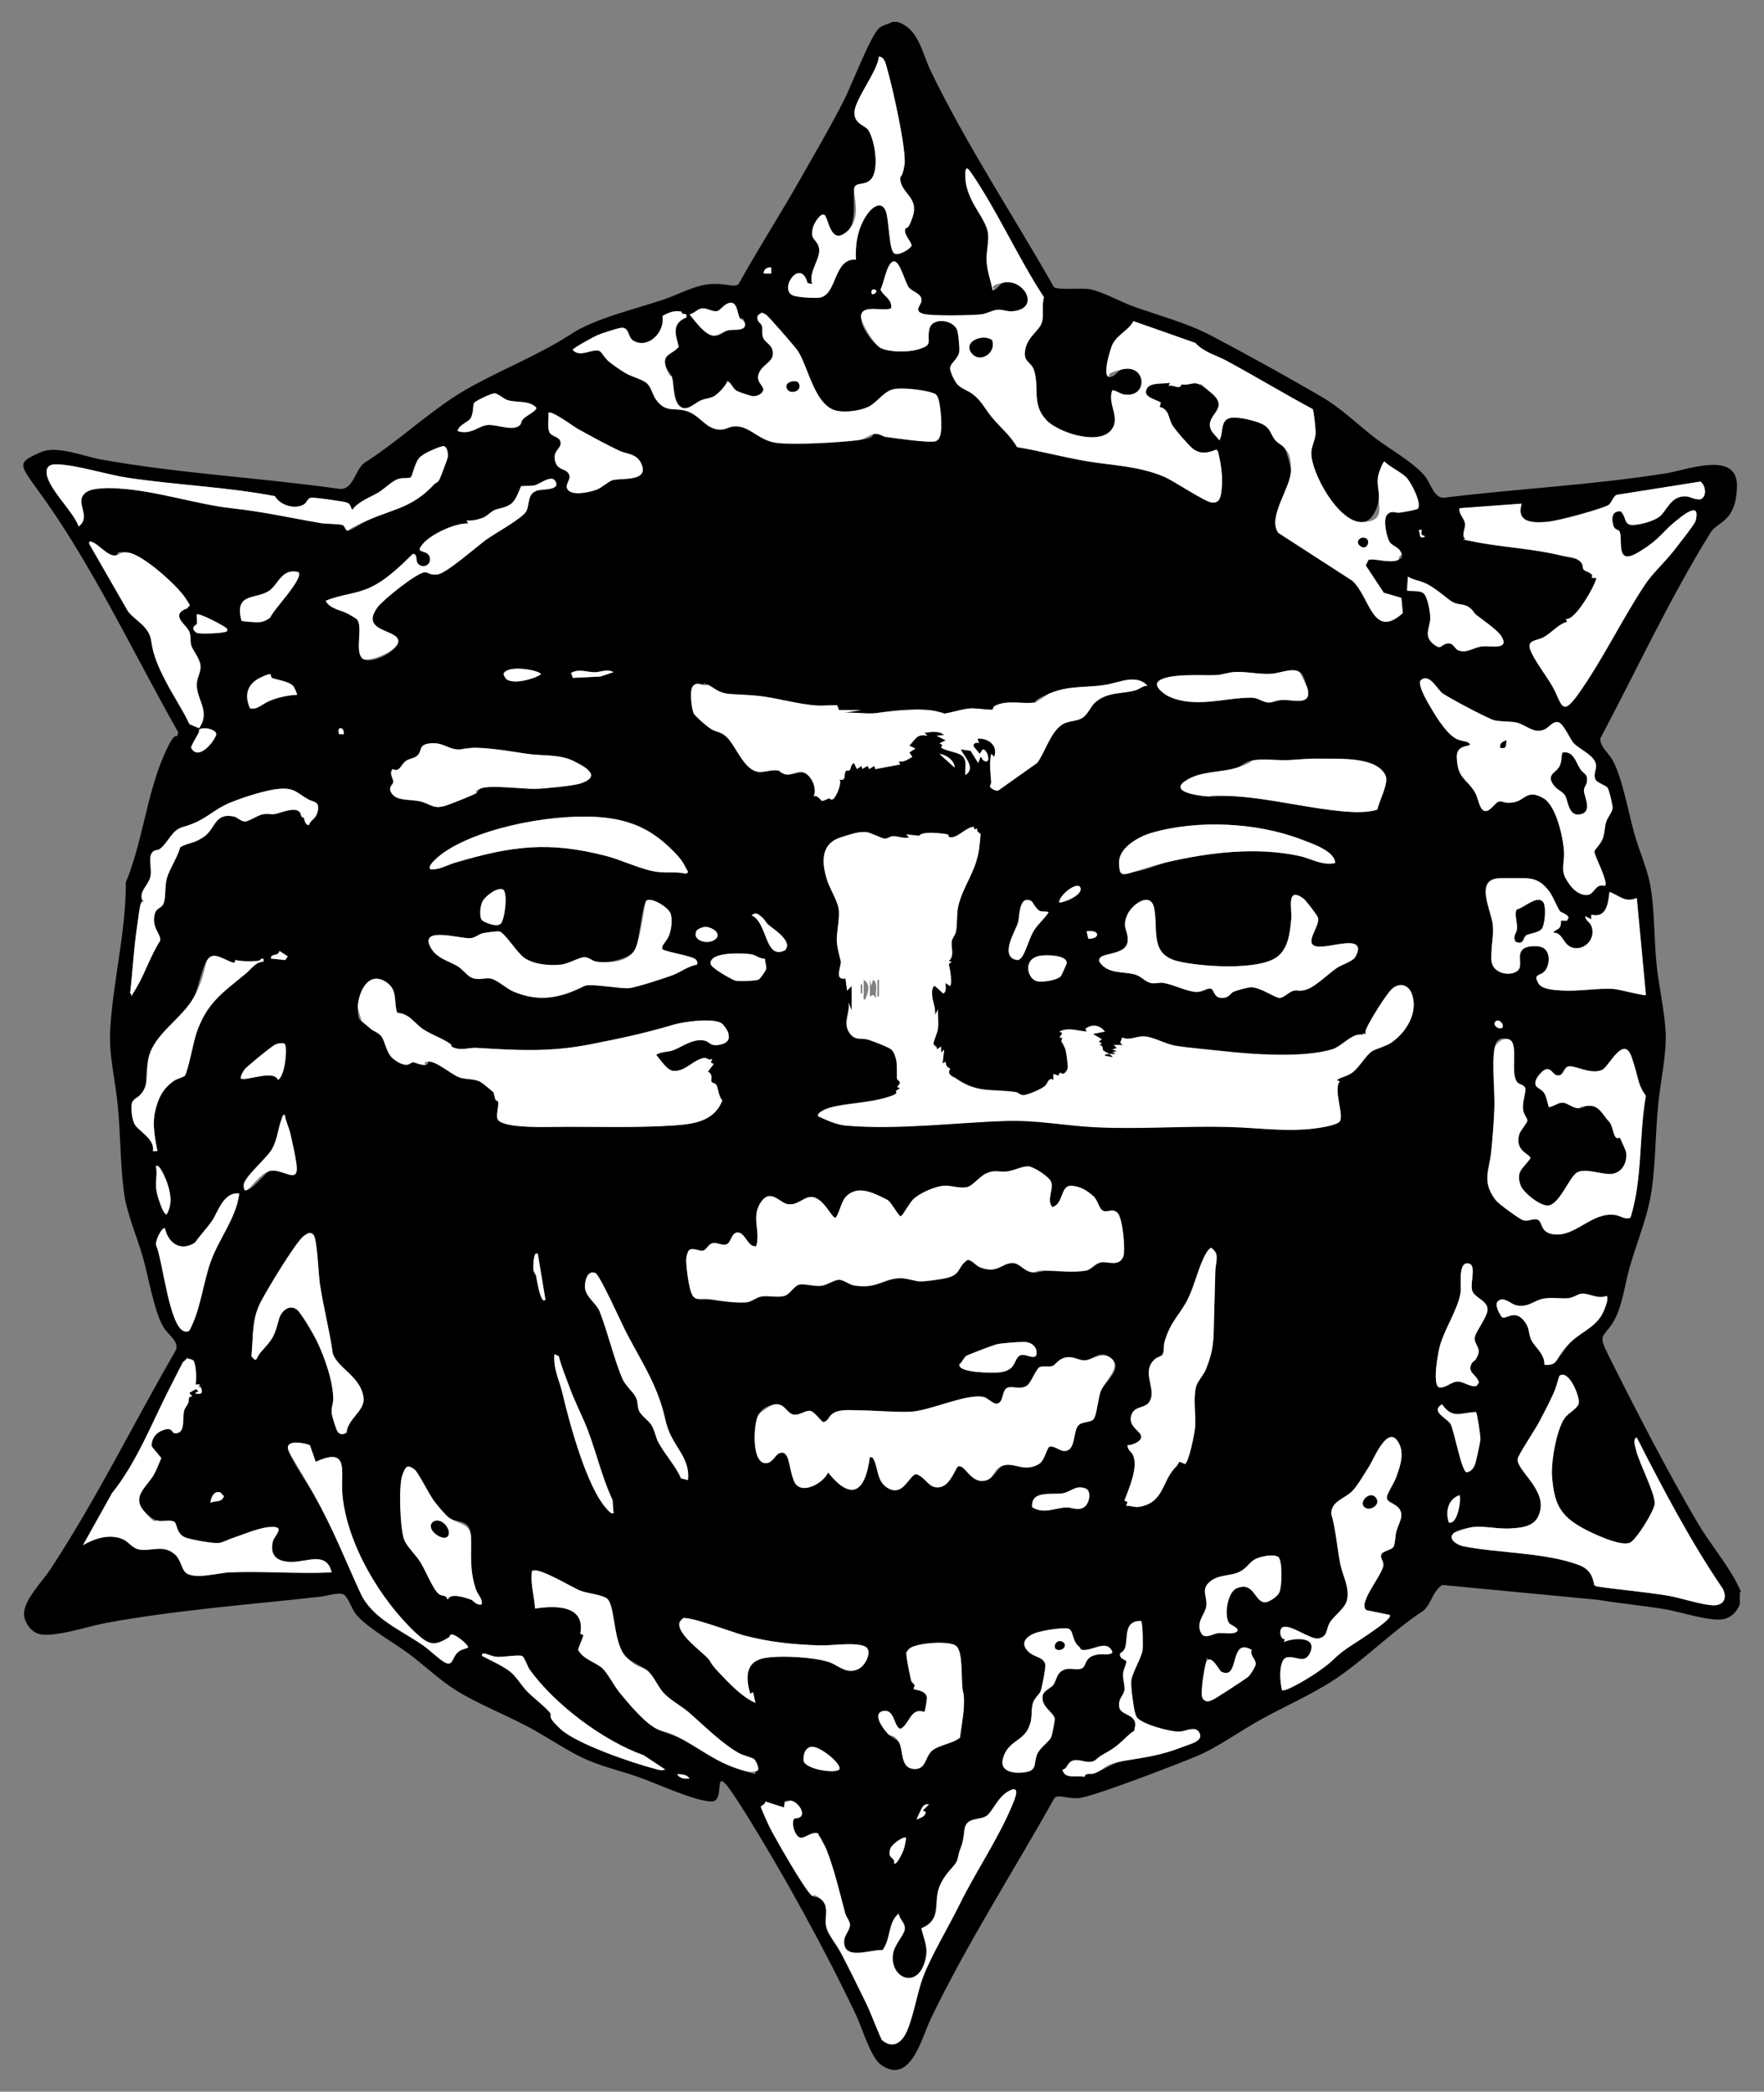 <?xml version="1.0" encoding="UTF-8"?>
<svg id="Layer_1" xmlns="http://www.w3.org/2000/svg" version="1.1" viewBox="0 0 2126.8 2521.2">
  <rect x="0" y="0" width="2126.8" height="2521.2" fill="#808080" stroke="none"/>
  <!-- Generator: Adobe Illustrator 29.5.1, SVG Export Plug-In . SVG Version: 2.1.0 Build 141)  -->
  <defs>
    <style>
      .st0 {
        fill: #fff;
      }
    </style>
  </defs>
  <path d="M1081.6,26.3c26.2,8,29.9,37.3,40.5,59.1,43.6,90.1,99.3,173.8,148.6,260.7,5.4,3.9,33,.7,43.2,2.5,14.8,2.7,37.3,15.2,52.4,20.7,30.6,11,64.4,19.8,93.1,34.8,42.7,22.4,92.4,49.9,134.1,74.2,23.2,13.5,42.9,32.9,64,49.3,17.2,13.2,48.4,30.8,60.9,46.9,6.4,8.2,10.5,25.5,22,25.5,89.9-11.2,180.6-15.3,270-29.8,23.3-3.8,84.9-27.6,83.8,16.1s-23,41.4-32,55.9c-49.3,79.5-88.8,165-132.6,247.6-1.3,9.6,10.3,18.2,14.9,26.9,11.7,21.8,19,63.5,26.2,88.9,5.3,18.8,14.6,39.8,18.4,58.4,5.9,29.1,5,67.2,8.1,97.8,2.7,26.7,9.6,55.9,11,82.1s-6.4,60-9.2,89.6c-3.4,35.7-2.9,78.6-9.7,112.7-5,25.1-17.2,55.8-24.5,81.5-6.1,21.1-8.9,48.9-20.6,67.1s-18,12.7-4.7,39.3c33,65.9,70.1,138.1,107.3,201.5,13.6,23.1,35.7,50,46.9,71.9s1.4,7.1,3.9,9.8v16.4c-3.3,8.7-10.1,15.9-19.6,17.9-15.6,3.2-51.6-8.7-69.6-11.8-27.1-4.6-54.6-6.9-81.7-11.5l-187.8-17.9c-11.2,7.2-12.9,21.7-22.3,30.7-37.2,24.2-71.7,59.7-108.2,83.7-25.8,17-60,32.2-87.7,47.5s-52.1,33.8-79.2,45c-21.1,8.8-126.5,49.7-141.8,50.1s-21.9-4.4-28.1-.7c-49.6,88.7-105.5,175.4-149.6,267-10.6,22-24.4,81.3-60.5,54.5-11.9-8.9-22.4-44.9-29.6-59.9-37.6-79.1-88.2-171.1-134.7-245.4s-18.2-10.7-39.6-11.5c-20.8-.7-65.6-21.6-87.6-29.4s-48-13.4-70.4-24.6c-21.2-10.6-42.5-25.3-63.9-36.6-26.9-14.2-62.8-28.6-87.3-44.3-18.3-11.7-37.6-29.8-55.5-43.2-17.3-13-52.7-32.7-64.6-48.7-3.6-4.9-9.6-20.7-13.8-22.7-6.3-3.1-20.8,1.9-28.4,2.7-85.4,9.5-174.6,16.1-258.9,31.7-20.5,3.8-62.1,17.9-80.1,13.2-10.1-2.6-18.6-14.9-18.1-25.4.8-16.5,22.5-38.5,31.7-52.5,55.5-84.3,99.9-175.3,150.4-262.5,6.7-11.5-8-19.4-13.8-29.1-11.6-19.3-18.3-61.1-25-84.6s-19.5-52.8-22.8-77.7c-4.4-33.3-4.2-70.3-7.4-104.1-2.9-31.3-11.1-61.6-9.2-93.3,3.4-57.2,19.1-118.2,18.8-176.7,19.1-45.7,25.3-103.4,43.8-148s16.6-19.4,19.4-32.9c-46-81.4-87.4-167.3-137.8-246s-65.9-75-27.6-91.8c18.8-8.3,51.5,5.2,72.1,8.9,94.6,17,191.2,21.9,286.4,35.3,17.7,3,19.6-21.7,31-31,37.1-23.4,71.2-55.1,107.4-79,31.4-20.7,72.7-38,106.7-55.9s33.3-20.5,49.9-28.7c28.4-14,67-23.3,97.8-33.7,18.1-6.1,37.2-17.3,56.5-18.4s27.2,4.5,33.1.2c23-41.6,48.9-81.8,72.4-123.1,18.2-32,38.2-66.1,54.8-98.7,8.7-17.1,32.3-78.7,42.6-87.1,5-4.1,10.4-4.2,15.6-7.3h5.5ZM1078.2,305.5c5,3.1,17.6-4.2,20.8-8.8,1.5-3.3-8.1-12.5-7.8-18.9s8-12.2,9.6-17.5c6.7-22.2-13.7-27.3-15.2-43.4s4.1-12.3,5-18c2.7-18.1-14.8-94.9-20.9-115.9-1.5-5.3-3.1-14.6-10-14.6-1.6,17.6-28.8,52.3-29.4,66.7s13.3,15.4,17.4,22.9c7,12.9,11,39,5.6,52.9s-18.9,8.2-22.6,14c-4.3,6.7,4.5,42-9.5,54.3-20.2,17.8-21.9-17.2-27.2-20.1s-12.2,10.1-13.4,14.1c-4.7,15.8,3.2,13.9,6.5,24,4.5,13.3-12.9,29.5-7.8,45.2l-5.6-1.1c-8.2-31.1-34.9,6.6-18,14.7,5.3,2.5,26,3.6,31.9,2.9,22.3-2.6,16.8-47.9,44.5-45.9-1-18.8,1.9-36.6,12.2-52.7s16.7-19.8,23.2-7,4,48.1,10.8,52.3ZM1261.4,506.2c-17.9-18.8-8.3-38.6-14.6-59.4-3.5-11.5-14.7-9.7-10.3-27.4,3.5-14.3,17.3-21.6,19.8-31.3,2.4-9.3-.5-20.1,2.3-29.8-31-47-56.1-104-87.7-149.9-3.3-4.8-6.6-8.8-7.1-.3-1.8,32.7,24.3,52.4,27.4,73.2,1.3,9.1-2.5,23.2-1.7,34.6.8,11.1,4.9,22.9,7.3,33.8,6.3-.1,7.6-7.9,13.7-9.1,24.2-4.6,44.4,31.2,10.7,34.6-6.7.7-11.8-2.1-18-1.8-6.6.3-13.1,4.8-20.2,5.6-9.6,1.1-63.6,1.4-70.5-.8-11-3.6-2.5-9.9-1.7-14.8,1.5-9.4-9-10.2-14.6-16.3s-14.2-32.9-19.1-31.9c-8.1,1.8-11.5,26.9-15.6,33.8,3.6,8.4,14.8,11.7,12.7,22.7-8.8,4.4-34.4-5.3-36.1,8.7s16.1,35.4,24,39.3c10,4.9,31.9,4.9,42.9,2,21.5-5.8,11.8-8.2,15.4-24.8s31.5-11.5,34.2,3.4,2.3,19.8,1.9,23.5c-1.2,9-11.1,14.1-11.1,20.3s6.2,15.8,7.8,18c4.2,5.9,13.4,8.4,19.7,13.2,10.9,8.3,15.6,19.1,24,29s21.4,20.8,29.3,34.7c28.1,4.5,55.6,12.2,83.6,16.9,32.3,5.5,62.2,5.7,93,18.5,12.8,5.3,49.6,30.5,58.3,31.4s10.6-6.2,11.5-13.9c1.9-16.2-.4-32.6-4.3-48.2l-2-1.7c-10.2,4.3-20.1,6-29.1-1.9-4.2-3.6-21.9-24-24.4-28.6-4.1-7.5-3.2-18-14.8-21l1.6-5.1c-6.3-4.4-23.5-6.6-16.4-17.7,4.5-6.9,19.9-4.5,27.5-6.3l-1.9,3.6c6.5-1.5,13.2,5.5,15.8-1.7,9.2,2.1,13.7-4.2,22.7.7,1.6.9,12.9,9.6,14.6,11,21,19-10.8,25.3-1.6,43.7,1.8,3.6,7.2,8.6,9.8,12.1,5.2-8.6.4-24.2,13.2-27,9-2,33.5,3.8,41.3,9s7.7,11.8,13,18c3.4,4,9.3,6.1,11.7,10.2,1.7,2.9,7.1,21.9,7.2,25.4.2,21.1-29.1,57.2-15.3,76l88.8,57.4c21.7,18.8,24.6,72.3,61.3,39.2l-1.8-18.3-21.2-6.2-21.7-32.9,3.1-6.5c5-2.8,25.7,4.5,35.7,0s.4-6.3,4.7-5.7c-1.5-9.6-11.2-11.4-14.3-15.5s-8.6-26.6-3.9-32.8c5-6.7,10.1-2.5,15.1-3.1s21.4-3.3,22.5-4.9c4.7-6.5-8.4-31-13-36.5s-20.5-13.2-27.3-20.2c-2.3.2-7.3,14.7-7.8,17.7-1.6,10.1,1.6,18.3,1,26.4-.8,10.8-7.9,28.8-20.6,28.9-28.2.3-60.8-59-60.9-83.2,0-7.6,4.9-15.9,5.2-23.7s-2.2-27.4-3.6-29.4c-35.1-18.8-69.2-39.5-104.2-58.4-12.5-6.8-26.8-9.9-37.2-21.3l-74.5-26.2c-6.2,11.2-19.5,16.2-25.3,27.8-2.7,5.4-12.3,37.5-4.6,39.1,7.3,1.5,10-7.4,16.6-8.9,29.2-6.6,31.3,35,1.9,30.3-5-.8-9.1-4.5-14.1-5.1-6.8,16.5,11,33.4-1.8,48.5-15.6,18.4-63.7,2.4-78-12.6ZM929.9,322.3c-4.4-.7-9.5,2.3-9.1,7.3h9.1s0-7.3,0-7.3ZM1056,349.7c-1-1-5.4,1.5-5.4,2.7,0,5.1,8.2,0,5.4-2.7ZM892.1,383.8c-3.1-4.9-1.6-18.5-10.6-18.8s-12.9,8.9-16.9,10-12.2-3.7-17.8-3.3c-5.7.4-10.1,6.3-15.6,7.3,6.4,7.5,18.2,24.5,28.5,25.6s11.9-5.3,19-6.6,21.6,1.7,19.3-8.2-5-4.4-6-5.9ZM821.7,375.9c-7.7-2.3-16.4,1.4-22.9,5.2,3.6,18.8-16.9,40.3-35,29.7s-4.7-15.5-13.7-15.6c-4,0-24.8,6.9-29.6,8.9-4.1,1.7-29.8,15.8-29.8,17.7,8.6,10.6,25-3,32.9,1.8s6.5,8.9,10.1,11.9,15.7,11.5,20.4,14.3c7.5,4.4,20.8,7.5,26,12.4,5.6,5.1,6.6,13.7,11.2,19.9,11.9,16,21.3,9,36,13.3,17.9,5.2,24.2,24.1,43.5,22.4,4.8-.4,8.6-3,12.9-3.5,20.4-2.6,30,17.6,54.7,19.9,23.1,2.2,73.3-.6,96.9-3.6s13.2-7.2,20.1-7.5,8.4,3.1,12.8,3.7c9.9,1.3,53.7,7.1,59.9,5.2s7-19.2,6.8-26.2c-.2-6.3-1.9-25.6-5.5-29.2s-3.6-2.4-5.9-3.2c-6.6-2.4-37.1-5.5-43.9-4.5-13.8,1.8-21.4,16.6-33.1,21.9-9.9,4.5-25.8,6.6-36.4,4.7-27.6-4.8-35.2-52.9-48.1-72.5-3-4.6-35.9-42.3-38.5-43.7s-3.3-2-5.3-2.1l-4.3,3c-2.5,7.7,3.8,9,4.9,12.9s-.3,8.8,1.2,13.5,8.6,8.4,10.6,13.1c6.5,15.7-10,18-15.2,29.7-4.8,10.7,5,15.5,5,20.1s-7.9,8.7-12.9,8.2-16.2-5.2-18-5.9c-6-2.5-6.7-9.6-12.3-12.3-1.9,5.5-10.9,15.1-15.8,18-5.3,3.1-11.3,3.1-16.6,5.4s-15.1,12-22.4,8.6c-10.9-5-9.5-26.7-11.8-35.8-1.4-5.7-6.1-9-7.4-12.7-5.7-16.3,7.4-15.2,15.3-24.9-4-15.1-8.8-28,9.3-35.4.9-5.8-3.4-3.6-5-4.4s-.5-2.1-.9-2.2ZM627.6,511.5c1.4-1.7,1.6-4.6,3.4-6.6,3.5-3.9,16.6-9.7,15.7-13.6-9.2-9.3-23.3-5.4-34.8-9.1-5.1-1.7-10.9-8-15.4-8.1s-22.9,8.8-24.9,11.6-.5,13.6-4.5,19.1-13.6,7.4-15.4,14.7c16.4,5.6,22.3-7.1,37.6-7.3s30.8,8.7,38.4-.7ZM684.5,569.4c6.7,7-3.8,13.2-.5,19.7,4.8,9.4,27.7,4,35.7.9,6.6-2.6,14.4-10.3,19.6-11.5,11.7-2.6,45.3,2.3,33.2-21.2-5.5-10.7-17.1-10-26-14.2-15.6-7.3-35-18-50.3-26.5-4.6-2.6-31.5-22.6-34.9-19,.7,7.1-1.6,16.7,1.2,23.3s12.8,5.6,13.5,12.4-9,11.8-6.9,21.3,10.9,9.9,15.5,14.7ZM523.1,584.2c1.9-2,4.6-2.4,6.4-5.5s10.2-26.6,10.4-28c.5-3.8-.6-12.9-5.5-12.9s-25.1,10.7-27.5,12.8c-7.2,6.4-9.6,23.3-11.8,24.8s-10.5.2-16,2.3-16,11.8-22.6,15.8c-11,6.7-23.6,10.3-31.8,21.1-2.8-4.5-1.5-7.3-7.4-9s-38.7-5.9-41.9-5.6c-5,.5-4.9,5.4-8.8,7.9-10.7,6.8-29,1.3-35.1-9.8-57.8-11.1-118.4-13.4-177.1-22.1-25.6-3.8-60.8-15.2-84.4-16.2-6.7-.3-13.1.4-13.8,8.2-1.6,17.9,32.7,48.5,38.6,66.7,16.6-12.8-6.7-29.9,9-41.2s30.9-5.2,41.3-4.5c43.5,2.8,90,18.8,133.6,23.6s70,11.4,108.1,18c6.5,1.1,22.2.8,26.4,2.4s2.8,6.3,5.9,6.7,19-10.2,23.8-12.3c32.5-14.4,53.7-15.1,80.2-43.1ZM430.5,746.6c7.7,9.4-3.3,38.8,6.7,47.2s46.1-10.4,42.9-22.6c-3.3-12.8-46.4-10.3-24.5-39.7,6.3-8.5,47.3-41.5,56.7-41.7,4.9,0,10.2,3.3,15.7,2.5,10.5-1.5,47.2-33.7,58.5-42,9.7-7,43.8-25.7,48.1-34.1,4.4-8.4.7-21.2,13.4-25,6.6-2,28.5.2,21.5-11.5-4.7-7.8-18.5,3.6-24.2,5.1s-11.5.5-17,1.3c-3.5,7.7-5.6,16.8-12.9,21.8s-13.6,4.3-20.1,7.4c-4.1,1.9-8.4,7.3-14.4,9.3-5.9,1.9-11.9,3.3-18.3,2.8l1.9,3.6c-15.6-1.3-52.8,15.7-58.3,30.4-1.7,4.5,9.5,2.1,11.9,9.8,2.9,9.4-7.7,14.9-14,8.3s.3-11.6-6.3-11.9c-15.4,15.1-32.5,31.9-52.3,40.9-17.1,7.7-35.6,8.2-52.8,15.7,5.3,10,18.5,11,27.2,15.7s10.3,6.2,10.7,6.7ZM2053.4,599.5c4.5-4.5,2.1-15.3-3.2-18.8l-101,16c-4.2,1.7-6.5,10.3-10,12.4-6.9,4-65.1,19.5-74.3,20.2-17.6,1.4-36.9.9-30.2-22l-74.9,5.5c-1.4,7.4,6.3,12.2,6.7,19.4s-4.4,13.5-.7,16.6c5.7,2.7,11.1,4.4,17.4,5.5,33.4,6,67.3,7.7,99.5,15.6s12,.5,20,5.2c7.6,4.4,5,9.8,6.8,11.8s13.7,4.5,9.4,9.9h5.5c2.5,2-24.3,52.4-36.5,49.5l1.6,3.4c-11,3.1-18,12.8-28.2,18.5-8.7,4.8-21,2.8-16,15.9,4.3,11.3,19.4,31.2,26.3,43.1,11.5,19.9,10.6,38.5,30.4,10.9,30-41.7,53.6-91.7,81.8-133.8,8.7-13.1,23.7-26.8,33.6-39.4s25.9-32.8,27-36.9c6.7-25.2-22.1-1.3-28.6,4.3-12.9,11.1-24.2,23.9-39.8,33.3-28.3,17.1-19.2-12.2-22.9-24-1.3-4.1-6.6-3.6-8-8.4-2.4-8.5-1.4-17.4,9-16.7,7.8,8,3,17.5,16.5,16.4,5.4-.4,24.9-6.3,29.2-9.2,9.9-6.8,14-26.2,33-25.2s14.7,7.3,20.7,1.3ZM1713.9,638.3l-3.6.9c3.3,4.5-1,10,7.3,8.2.7-3-3.1-.7-3.7-3.1s.2-4.1,0-6ZM226.1,733.1c1.5-5.4-.5-9.2-3.4-13.5-10.1-14.6-50.9-51.7-68.7-53.8s-9.5,2.7-14.6,3.5c-9.6,1.5-20.5-13.8-29.1-16.4-2.5-.8-3.3.2-2.7,2.7l46.7,81.2c10.1,12.5,25.6,18.6,28,35.9s9.2,32.3,17.4,48.2c9,17.5,20.2,34,28.7,51.8l11.5,4.9c15.1-21.3-5-35.8-2.5-55.7s5-12.6,4.3-19.6c-.9-9.4-9.4-17.5-11.3-24.9s0-10.3-2.2-16.1c-3.3-8.6-24.5-20.3-2.2-28.4ZM359.7,689.5c-19.7-4.7-23.9,13.8-34.1,21.7-15.9,12.3-43.6,1.7-34.6,36.9.7,1.1,20.2,2,22,1.8,4.9-.5,9-2.7,12.8-5.5,2.9-9.1,41.2-47.4,33.8-54.9ZM1747.8,723.3c-8.8-6.7-18.4-15-28.5-19.9s-15.1-4.1-21.8-8.3l-1,16.5c1,1.7,13.1-1.8,19.8,3.5s8.4,24,8.2,30.2c-.4,12.1-9,21.7,5,32,8.5,6.3,8-.1,15.1-1.5s8.6,5.8,13.3,7.9c9.9,4.5,19.3-3.2,28.5-4.4s35,5.3,23.5-12.9c-4.4-7-23.5-20.1-30.5-25.6-1.8-1.4-9.6-9.9-11-10.4-7.1-3.1-12.1-.6-20.5-7ZM273.8,760.7c.7-3.3-1-3.6-3-5.2-3.5-2.6-31.2-17.2-33.5-14.9-.4,3.7.8,8.1,0,11.6s-8.9,3.8-.6,10.3c3,2.4,35.3.9,37.2-1.8ZM610.6,818.7c8.2,6.6,32.8,0,41.5-5.8,0-4.8-39.7-12.2-44.9-.9-.5,1.6,2.5,6.1,3.4,6.8ZM739.8,810.1c-8.1-4.4-15.5.2-22.8.1-9.2,0-19.6-4.6-28.4.9l2.2,5.9,33.4-1.7,15.7-5.3ZM1396.4,821.5c-6.2,6,7.7,15.7,12.9,18.1,31.8,14.4,67,1.4,99,1.4s13.4,5.3,20.1,5.8,12.6-2.9,18.5-3.1c11.4-.5,35.4,7.8,29.4-13.9s-8.8-18.9-9.6-19.6c-7.1-5.8-23.9,1.1-32.8,1.9-15.4,1.3-30.5-2.9-45.8-2-7.2.4-15,3.4-21.9,3.7-15.6.8-58.9-2.8-69.9,7.8ZM353.7,827.1c-5-5.5-17.4-7.2-24.4-9.3s-4-6.2-13.9-1.7c-17,7.7-21.4,20.8-14,37.8,9.3,1.8,16.3-6.1,24.2-9.3s21-6.5,32.3-7c.9-.8-3-9-4.2-10.4ZM1738.4,835c-6.1-5.4-15.9-24.9-26-14.6-2.6,7.8,10.2,28.3,14.7,35.9,6.3,10.6,18.4,29.4,29.4,34.5s11.8,1.5,15.9,6c0,3.9-16.5-.2-16,16,.9,25.3,11.2,25.2,21.2,41s5.1,17,9.4,21.7c7,7.6,13.6-7.6,20.1-9.4s11.5,2.2,18.8.7c12.7-2.6,15.6-16,34.9-4.8,15.6,9.1,23.9,47.5,24.9,64.6.7,12.6-4.4,22,2.9,33.7s17.3,17.7,22,18.3c12.7,1.8,10.9-14.3,24.5-11,4.5-4.2-12.9-36.4-12.8-41.2s7.9-10.2,10-15.5,2.1-12.9,4-19.7c1.7-6,7.8-12.7,8-17.6s-5.1-22.8-6.1-24.2c-2.1-2.9-13-6.1-14.7-10.1-2.5-6,1.1-10.7.8-16.9-.7-11.6-19.2-18.6-26.7-26.5-4.6-4.8-14.2-24.1-18.6-25.4-6.6-1.9-11.3,6.1-16.5,8.5-13.7,6.3-22.1-5.7-34.7-8.3-7.8-1.6-18.5-.7-26.5-2.7-6.9-1.8-57.6-28.4-62.9-33.1ZM1383.2,826.5c-13.3-14.5-34.2-3.5-50.2-1-23.3,3.8-44.3.6-67.5,10.3s-16,10.6-17,10.8c-13.8,2.8-33.7-3.4-48.7,4-2.8,1.4-2.7,4.4-3.3,4.8-1.1.8-21.4-1.9-26.3-1.5-12.9.9-26,6.5-38.5,7.1s-.6-3.1-2-3.4c-20.1-4.6-52.8-.9-72.7,1.9-11.8,1.6-27.2-1.4-39.4-.1l20.1-3.6h-26.4c0,.1-2-5.6-2-5.6-8.3-.3-17.3.8-25.6.2-19.3-1.5-41.6-7.4-60.6-10.4-14.1-2.2-28.8-2.4-42.9-3.4-15.1-1-18.7-7.6-27.5-11.4s-2.7.9-3.9.6c-4.9-1.1-9.5-4.6-13.9,1.8s-1.2,27.9,1.6,32.8,18.9,17.4,21.4,18.8c6.6,3.7,11.1,2.7,18.1,9.3,11.6,11,20.8,40,38.5,42,6.7.7,16-3,23.4-1.7s5.3,3.5,8.1,4.4c7.7,2.4,18.7-4,23.9-1.6,8.6,4,15.4,19.1,11,28.2,5.6-1.5,9.6,5.6,10.2,5.6,2.1,0,5.4-2.3,8.1-2.9s4.7,1,5.2.7c3.3-2.1,10.8-18.8,7.6-23.4,8.5,1.8,4.9-5.6,7.3-9.8s4-.7,5-1.6,1.3-7.1,5.1-8.7l3.7,7.3,5.5-3.7.9,3.6,6.4-3.7,1.8,3.8,6.4-3.7,1.1,3.8,30-5.6-1.8-3.6c7.2.8,10.9-2.5,16.4-5.5l-3.6-5.4,7.3-4.6-7.3-3.6c7.7-7.8,8.8-14.6,21.9-11.9l-3.6-3.6c7.6-.9,17.3-2.8,23.7,2.7l-9.1.9,10.9,5.5-7.3,3.6,3.3,2-1.5,3.3c6.5,3.6,14.4,4.6,21.1,7.3,11.9,4.7,7.4,15.3,8.1,25.7,13.2-8.1-.7-21.3-5.5-31l11.9,1.7,9.1,14.7,2.8-7.3c3,.7,2.1,4.4,6.4,5.4s2.2-14.5-3.7-14.5l-3.6,5.4-7.5-9c-.8-3.5,3.8-5.5,6.6-3.8l-1.8-5.5c12.7-1,25.2,8,20.1,21.9l-3.6-3.6c-2.3,11-1,22.8,0,33.9.2,2.1-1.5,4.2-1.6,5.5s8.3,7.2,11.1,4.1l46-32.6c9.5-13,16.2-37.6,30.4-46.4,7.1-4.4,16.6-3.6,23.5-7.5s10.3-13.7,15.4-18.4c14.7-13.7,33.1-10.5,49.5-15.3,5.1-1.5,8.4-5.4,13.8-5.4ZM239.5,879.8c-.2.2.7,2.5-.3,4.3-3.1,5.5-6.5,10.9-8.9,16.8,7.8,16.7,26.8-4.6,30.5-15.3.6-6.7-16.5-10.3-21.2-5.7ZM414.5,885c.9-10-9.5-9.6-5.5,0h5.5ZM710.1,929.3c-1-1-17.4-11.4-19.5-12.4-16.4-7.8-37.9-5.7-55.6-8.3-19.5-2.9-40.4-6.6-60.4-7.2s-15.7,2.6-23.8,1.9c-11.3-.9-17.2-8.5-31.1-7.3-15.9,1.3-10,8.5-16.4,14.7s-9.5,3.6-13.7,6.4c-6.3,4.2-7.4,14.4-16.4,10-4.3,5.7,1.3,12,1,15.5-.4,4-8,5.8-1.2,14.7s24.5,6.3,34.8,9,15.3,10.1,31.4,4.2c8-2.9,27.6-10.5,34.7-14.2,2.5-1.3,2.3-4.7,6.7-6.2,11.6-4,50.7,1.1,65.2.8,10.2-.2,43.2-3.5,52.4-6,6.6-1.8,20.1-7.2,11.9-15.5ZM1151,925.2c0-8.5-10.3-15.8-18.3-16.4l18.3,16.4ZM1660.5,976c1.9-10.3,14-32,10-41.2-10.1-23.1-55.8-20.1-76.4-20.5-16.7-.3-24.6.9-40.2,1.7-13,.7-29.8-1.8-41.9.1s-13.6,6.7-20.3,8.9c-20.7,6.7-45.2,3.6-63.6,16.8-16.7,12,16.8,16.9,25.5,17.8,12.6,1.2,25.5-.7,38.1.2,42.1,3,87.3,14.7,129.8,18.2,13,1.1,26.3,1.5,38.9-2.2ZM372.5,994.6c1.6-6.7,9.5-10.7,10.7-17.8,1.9-11.4-5.7-9.8-11.6-13.2-15-8.7-16.7-14.4-36.3-12.6-11.9,1.1-46.6,11.9-58.2,16.7-21.9,9.1-28.9,21.5-56.7,29.2-13.6,3.8-17,18-27.6,26.3s-5.6,1.1-8,3c-7.5,6-1.4,20.9-3.5,30.3s-12.2,16.3-10.6,26,2.5,3.6,2.6,4.5-2.9.5-3.6,2.2c-1.7,4.7-3.1,18.8-4.1,25-4.3,27.5-5.6,55.6-8.8,83.3,4,.6,5.7-3.6,7.3-6.3,10.4-17.3,17.5-39.8,28.9-57.1,1.4-8.5-10.5-14.9-6.6-32s7.8-7.3,10.2-11.8c3.7-7.2,1.5-21.9,4.6-32,3.4-11.3,12.6-24.8,16-37,9-5.6,20.3-6.7,29.1-13,13.4-9.6,12.7-28.9,35.3-24.1s9.6,6,13.2,6.1,14.5-6.6,20.3-8.3c6.4-1.9,11.3,0,16-.7,7.4-1.1,23.4-9.2,30-2.6s1.1,4,2.3,5.5,2.6,1.3,2.9,1.8c.7,1,.7,8,6.1,8.7ZM810.5,1024.6c-23.6-23.6-47.2-35.2-80.7-39-55.1-6.3-149.1,10.1-195.2,42.3-3.2,2.2-20.5,15.4-15.8,19.8,10.5,1.2,19.9-4.9,29.6-7.8,67.8-20.1,112.6-26.4,182.8-8.1,19,5,43.3,16.9,61.3,19.1s22.9-.6,34.1,2.2c4.5-2.5,1.3-5-.5-8.5-4.3-8.6-9-13.4-15.6-20ZM1609.8,1040.3c-.3-14.6-27.7-23.4-40.2-28.3-54-20.8-126-24.4-181.6-8.1-14.9,4.4-38.9,17.5-38.8,35.4,0,25.2,46.1,2.6,57.7-.1,50.9-11.9,108-18.7,159.5-7.6,14.6,3.2,27.1,11.9,43.4,8.6ZM1337.5,1270.5c-2.8-2.2-5.9-3.2-7.4-4.6-1.6-1.4.6-6.8-5.4-6.4l3.6-1.8-3.7-2.7,3.7-2.7-10.9-6.4,14.6-2.8c-6.2-8-15.4-9.4-23.5-3.3l1.6,3.3c-11.6-.9-21.8-5.4-32.9,0l3.6,1.8-3.6,5.4,3.4.3-1.2,4.9c.9-.8,4.8,8.2,5,8.9,1,3.7,3.6,20.9,2.5,23.8s-4.3,5.5-4.6,5.7c-2.8,1-4.3-4.2-6.2,2.3l-6.2-2v7.3s-2.7-1.4-2.7-1.4c-4.6,2.2-3.6,4.3-7,8.2-3.1,3.6-21.4,11.4-26.3,11.4s-5.9-3.1-9-3.6c-30.1-4.3-46.5,1.9-73.4-17.2-2.6-1.9-3.4-1.7-3.6-1.8-3.9-2.9-5-4.7-2.3-9.2-3.9-2-5.3-3.7-5.6-8.4l-3.6,1.8,1.8-16.4-3.6,3.6v-7.3s-5.5,3.7-5.5,3.7c2-4.3-3.7-6.1-3.7-6.6-.3-3.7,4.7-13.3,5.3-18.2,1-7.6-.4-15.9.2-23.6l-3.6,6.4c1-10-4.3-17.9-3.6-28.1s.9-7,3.5-6.6l10.1,9.1c4.2-3,2.6-8.2,2.7-12.7l5.4,3.6c2.9-3.8-.2-21.2-1.6-26.6l3.5-2.6-3.6-.9c7.5-6.3,2.6-16.1,3.7-23.6s4.1-7.6,5-11.5c2.1-9.7.7-20.8,2.7-30.2,5.3-24.6,21.3-41.7,25.3-69.9.4-2.6,1.8-16.8,1.7-18s-5.6-2.3-3.8-6.6l-3.2,1.2-1.4-3.2c-9.3.6-20.3,14.8-29.1,12.5s-.7-3.1-2.1-3.4c-7.7-1.3-30.5-4.2-34.3,1.7l-15.7-1.6,3.6,3.6c-6.2,1.7-14-1.7-19.2-1.5s-7.3,3.3-10.6,2.9-17.7-7.8-22.3-7.9-27.9,5.5-32.3,7.1c-23.4,8.6-20.7,32.1-14.3,51.6,3.5,10.6,11.8,23.2,13.6,33.6s-2.2,26.4-2.2,37.2c0,9.5,3.3,19.3,4.8,26s-8.9,23.7,5.7,21l1.9,14.6,5.5-5.5v29.2l-3.6-9.1c1.6,13.7-7.8,22.2.3,35.3s14.5,6.6,23.5,9.3,25.1,9,28.1,12.2c3.1,3.3,4.8,9.1,5.7,13.4s.1,18,.8,21.7,7.3,3.1,0,9.5l3.6,1.8-5.2,3.1c3.7,3.9-5.5,6.1-9.8,7.5-23.4,7.4-49.5,6.9-70.9,13.1-2.5.7-15.6,6.1-12.7,10.1,11,4.8,21.4,10,33.7,11.1,61.5,5.3,130.2-3.6,191.8-5.6s69.4,5.4,106.1,7.4c53.8,2.9,108.8-1.5,162.8-.2,39.2,1,79,7.7,118.2-.5,3.8-.8,14.3-3.2,16.2-6.2,5.2-8-8.2-38.3-.1-48.1l-3.6-1.8c7-4.3,12.1-3.9,19.1-9.2,8.7-6.6,15.8-20.6,23.8-25.7,3.8-2.4,16.7-6,22.7-10,18.3-12.5,33.2-36.6,24.8-59.2-4.2-11.1-15.2-13.5-23.8-5.6-7.2,6.6-27.7,39.6-31.4,49.1-.7,1.8-.6,3.9-.6,5.8l-2.7-1.4c-1.8,5.2-3.5,1-6.9,1.8-10.2,2.4-20.4,14.4-30.2,17.4-34.9,10.8-97.7,6.2-134.5,2-16.8-1.9-38.3-3.6-54.1-6.1-13.3-2.1-27.3-11.1-39.3-11.4-8.8-.2-16.8,5.3-25.5,1.4l-2.5,6.3,3.3,2.7h-10.9s3.6,3.7,3.6,3.7l-5.5,1.8,5.5,1.8-5.5,1.8,3.7.9c0,1.8-5.4.7-7.3.9,1.6,1.2,3.9,1.9,3.6,3.6l-9.1-1.8c-.5-3.2,3.4-1.6,5.5-1.8ZM1880.7,1098.3c-2.5-2.6-8.7-17.9-12.5-23.1-7.5-10.4-15.4-16.4-29.2-16.7-8.9-.2-21.9-.1-30.9,0-31.5.5-10.3,36.7-8.6,56s-2,28.8-1.7,41.7c.5,21.2,32.4,21.6,34.4,8.8s-2.2-14,2.7-20.1c4.4-5.5,21.6-6.1,26.9-1.5,7.5,6.5,6.5,19.1.8,26.5s-15,3-8,15.4c4.2,7.3,19.8,8,28,8.5,20.6,1.3,42.8-3,62.2-1.9s37.7,8.9,39.3,7.3l-11-116.9c-14.1,6.2-21-3.1-32.9-7.3-1.5,14-3.5,31.9-21.9,27.4v5.5s-7.3-3.7-7.3-3.7c.2,5.3,5.4,6.7,7.4,11.7,6.9,17.4-12.1,33.1-26.4,24.6s-9-16.8-19.4-16.3c1.1-3.5,6.1-3.2,8.2-7.4s.8-4.8,1-7.1h7.3c0,0,1.8-3.8,1.8-3.8-1-4.1-8.8-6-10.5-7.7ZM1277.2,1087.8c6.8,0,27.8-9.3,25.6-17.3-2.8-10.1-27.1,9.4-25.6,17.3ZM581.3,1109.3c2,2,19.2,7.6,22.5,4.1,4.9-5.1,8.9-36.9,2.8-41.3-7.7-3.1-21.1,7.7-24.6,14s-4.5,19.4-.6,23.2ZM1633,1154.8c1.8-2,4.5-8.6,4.3-11.2-1.5-17-46.7,4.7-55.1-5.4-5.4-6.5,9.3-23.5,6.8-32.2-.8-2.7-14.7-20.8-17.5-22.9-21.2-15.5-13.7,12.7-14.7,23.8-1.5,16.6-3.3,36.1-17.3,46.6-22.2,16.6-93.1,11.8-120.1,4.9-33.4-8.6-22.8-37.4-27.9-63.5-4.1-21.3-26.5-4.8-31.9,6.7-7.6,16.1,0,18.4,0,30.9,0,21.8-37.5,13.4-34.3,26.5,9.8,15.6,29.9,11.6,43.4,15.7s11.7,8.5,18.8,10.2c5,1.1,9.5-.9,14.5-.2,13.3,1.9,28.8,10.7,40.6,10.9s12.5-5.5,17.9-3.6,2.7,10,11.3,10.7c10,.9,11.6-5.7,15.1-7.2,3.8-1.7,17.6-5.5,21.4-5.5,11.9,0,28.6,13.2,34.6,12.8s11-7.5,17-8.7c5.6-1.2,10.4.5,16.4-1.8,10.1-3.8,25.5-18.8,35-25.3s17.1-7.2,21.6-12.2ZM840.4,1162.7c0-2,.3-3.7-.8-5.5-2.9-4.6-33.9-9.2-40.4-12.6-3.1-4,5-11.3,6.8-15.3,3.4-7.5,4.9-19.2,2.9-27.3-2-8-24.3-21.6-29.7-16s-8.1,46.9-13.3,58-31.4,17.5-46.9,15.1c-5.3-.9-9-5.5-14.5-5.3-6.6.2-18.5,7.8-27.8,8.9-13.8,1.6-32.7-.1-44.5-8.1-8.4-5.7-24.3-31.3-30.3-31.9s-17.6,1.8-19.7,2.2c-4.8,1.1-8.9,5.5-15,6-12.1,1-61.6-14.7-48.2,10.7,7.3,13.9,22.3,16.5,33.3,23.4s10.6,10.9,16,13.3c9.3,4.2,16.1-.4,24.2,1.4,6.7,1.5,19.3,12.5,26.5,15.5,31.8,13.3,57.3,7.5,85.7-6.7,6.9-3.4,43.1,3.6,53.8,2.6,8.5-.8,42.4-11.8,51.9-15.4,10.3-3.8,19.3-11.3,30.1-12.9ZM1243.9,1086.4c-15.8-8.9-14.5,18.8-16.6,25.6-3.2,10.5-21,37.9-4.1,44.5,3.1.1,6,.3,8.3-2.4,4.6-5.2,9.5-23.8,14.8-32.2s12.8-14.2,17.9-22.3c-3.2-1.8-7-.1-10.9-1.8s-8.5-10.9-9.5-11.4ZM918.2,1105.1c-4.3-3.2-6.7-6.1-12-1.8,19.6,8.5,15.6,54.3,40.2,42.1,10.4-10.6-14-25.5-20.2-31-2.7-2.3-4.8-6.9-8-9.3ZM849.1,1117.3c-2.7.3-8.5,2.7-9.7,5.1l-.9,4.5c2.3,9.8,18.5,10.7,24.7,4.6,7.2-7-6.3-15.2-14.1-14.2ZM1312.1,1131.5c15.2.2,13.8-11.6-2-8.9l2,8.9ZM326.8,1155.4l17.2,1.8,2.9-4.5-10-6.5c-1.3,7.1-11,2.6-10.1,9.2ZM922.4,1155.6c-6.7.2-10.9-4.6-17.3-5.5-9-1.3-49.8-3.3-48.4,11.6.5,5,24.5,18.4,29.4,20.1s25.9.4,28.8-1.2,8.5-11.6,8.7-12.3c.9-3.5-1.6-8.8-1.2-12.7ZM282.6,1160.5c-9.2-1-23.6-14.5-31.6-5s-11.4,35.7-17.4,46.6c-14.3,25.9-48.3,44.3-54.6,73.3s1.5,31.1-9.4,43.6-10.7,4.7-11.1,14.7,2.1,17.6,3.3,20.5c3.5,8.4,25.6,18.4,22.4,33.4h5.5c-2.8-15.5-6.3-32-2.8-47.6s9.2-27.9,23-37.3c3.5-2.4,11.8-4.5,12.8-5.9,3.8-5,10.5-41.3,14-51.4,12.6-36.7,31.3-48.5,59.4-71.7,6.7-5.5,11.7-14.2,21.5-14.6.7-7.9-4.3-.9-6.3-.8-7.8.6-19.9.8-27.4-1.1l-1.4,3.4ZM1252.9,1152.2c-20.4,4.2-14,28.3-2.2,30.6,6.6,1.3,23.9-1.2,28.4-6.2.6-.6,6.8-14.3,6.9-15.2,1.7-10.8-26-10.7-33.1-9.2ZM478.9,1220.8c-4.5-13.8,1.2-27.4-13.2-37-21.2-14.1-33.4,11.5-34.2,29.6s4.3,16.9,5.5,18.3,7.9,6.4,10.4,8.7,10.6,6.4,12.4,8.7c4.7,5.9,5.8,19,13.2,26.1s12.5,7.9,15.8,8.2c5.2.5,6.8-2.7,9-2.9s8.8,3.6,14.7,3.1,2.5-3.8,3.8-3.9c9-1.2,27.3,14.7,36.2,18.4,10,4.2,19.4.8,29.1,7.5s12.8,10.4,13.4,11.1,1.6,6.6,2.6,9.1,2.8,1.5,3.1,2.4c1.2,3.3-3,16.1-.6,21,5.2,10.4,53,9.3,64.1,9.2,48.6-.7,101.5,1.5,149.8-1.9,23.9-1.7,47.6-5.6,57-30.1-4.4-4.1-5.1-15.3-7.3-18.8s-4.7-1.7-5.8-3.9,2.5-8.5-4.3-12l7-9.2-3.5-1.7,1.7-4.7c-4,3.1-6.6-1.3-9.2-1-13.4,1.8-23,16.6-37.4,15.8-7.9-.5-15.9-13.7-21-19.4,5.8-4.1,14.2-3.2,20.2-5.4,11.4-4.2,24.4-15,38.8-11.6,4.1,1,6,5,11.3,5.3,7.2.4,19-2.6,17.1-11.6-.2-.8-6.4-12.7-6.9-13.3-7.9-8.9-47.3-3.2-58.6,0-35.7,10.6-64,16.6-100.5,23.8-49.9,9.8-88.2,7.4-138,4.4-9.6-.6-18.1,3.8-28.4-.7s-4.7-5.2-6.8-6.5c-9.3-5.5-20.8-9.6-29.6-15.6-9.9-6.7-16.2-18.7-30.8-19.4ZM1804.4,1230.3c-6.2,3.6.5,10.1,5.4,9.1,4.8-1,.4-10.7-5.4-9.1ZM1829.6,1304.7c-10.1-10.9,2.7-48.5-11-52.2s-15.7,4.9-16.9,11.7c-3.3,19.9.8,51.2-.1,73-.7,15.7-2.2,35.3-3.8,51-2.3,23.1-11.9,35.8,5.7,58.6,3.2,4.2,28.4,22.5,32.8,23.9,6.9,2.1,13.7-3.1,18.4-.2s2.3,15.7,19.4,17.3c26.2,2.4,45.1-27.1,72.7-23.5s12.8,6.7,19,3.1c14.7-47.4,9.9-98,18.5-146.6-10.7-15-11.9-31.5-17.2-46.8-9.7-27.9-27.5,12.3-35.7,15.6-15.5,6.3-35.3-7.9-42.1-3.7s-4.3,10.9-11.8,10.2c-5.1-.5-6.5-8.1-12.8-7.5s-11.7,9.6-12.9,13c-3.6,10.1,5.7,9.2,9.8,15.7s4,12,5.7,17.1c5.8-.7,11.2-5.8,17.2-5.4,5.1.3,11.8,6.7,18.7,6.7s6.9-2.5,10.9-2.9c14.4-1.4,17.9,11.2,26.2,19.4,3.8,4.5,4.4,14.1,7.3,18.1s5,.7,5.3,1c.6.7,7.2,15.6,7.5,17.1,2,12.8-5.1,26.2-19.1,26.6-11,.3-30-7.2-39.7-2-9.1,4.9-20.4,36.5-33.9,39.8-9.1,2.2-31.5-15.1-34.7-24.8-5.7-17.1,3.8-19.7,12.2-32.1-.9-5.3-19.2-8.5-13.6-28.6,1.4-5,10-13.9,9.8-17s-4.5-7.3-5.2-13.1c-1.1-9.1,3.6-19.7,2.8-25s-6.9-4.8-9.5-7.6ZM343,1258c-2.2-1.4-8-.2-10.6.7-3.8,1.4-34.6,26.2-37.4,30.2s-4.5,7.2-4.7,10.8c4.8,4.3,40.1-11.2,44.8,1.8,8.7-3.5,12.1-41,8-43.6ZM343.3,1343.6c-2.8.3-2.8,2.8-3.5,4.7-4.6,11.6-5.3,24.9-11.4,36.1s-34.6,34.6-34.5,44.2c0,19.5,26-15.6,30.7-17,15.6-4.7,36.2,18.3,33-8.1-1.1-8.8-5.2-27.5-7.3-36.6-1.8-7.8-5.7-15.3-6.9-23.3ZM200.7,1464.1c7.4-12.4,5.3-25.2.9-38.3s-10-24.2-13.7-20.1c2.2,9.4-.8,17.5.5,27.8s3,12.5,4.7,17.2,3.9,11.1,7.6,13.4ZM911.6,1502.5c-10.3,1.5-13-17.4-22.7-16.5-7.1.6-7.4,12.7-13.3,14.4-5.1,1.5-10.5-2.5-16-1.6s-7.6,7.9-11.5,8.9c-5,1.3-13.5-4.9-17.9.3-2.1,4.3-2.9,8.8-2.8,13.6s5.4,36.8,7.6,40.1c4.8,7.3,15.3,3.8,22.5,4.9,13.6,2,28.1,4.3,42,3.5,6.5-.4,12.6-6.2,18.6-7.1,8.3-1.3,18.8,1.4,26.9-.5s11.8-12.5,19.1-13.9,17.6,2.7,26.8,1.4c6.9-1,14.5-6.9,20.4-7.1s12.2,5.7,18.5,6.8c26.2,4.4,34.4-7.1,52.8-8.6s18.4,3.8,27.2,3.7c7.3,0,25.3-2.5,32.4-4.3,17.1-4.4,12.1-13.5,24.4-21.5,4.9-.4,9.8,6.7,15,8.8,21.2,8.5,26.6-5.6,39.7-5.1,8.8.3,13.3,10.3,23.8,11.2,6.1.5,11.1-2.1,16.4-2,16.1.2,30.8,2.6,47.5,0,7.1-1.1,11.2-9,19.2-10.1,8.1-1.1,20.9,5.5,26.1-6.7,3.1-7.3-1.7-47.4-6.7-52.6s-11.8-.1-17.4-2.6-6.4-14.4-13.7-19.3c-1.8-1.2-22.6-10.8-24-10.9-14.5-1.4-9.7,21.8-23.5,25.6-7.9-8.5,2.3-21.9-1.9-31-2.7-5.9-20.7-17.8-27.3-18-7.4-.3-18.3,5.6-26.5,6.2-9.5.7-14-2.6-24.8,2.6-7.1,3.4-15.8,14.7-22.2,16.1-9.5,2.2-18-1.8-27-1.6-11.4.4-30.1,8.7-38.4,16.6s-13.4,19.8-14.7,20.1c-2.7.6-11.8-18.2-16.9-20-14.4-7.2-33.8-17.9-48.1-4.7-7.4,6.8-8.1,18.8-13.6,26.6-4.9,1.2-15.6-27.9-32-24.8-7.9,1.5-15.5,9.1-24.6,8.6s-21.2-20.2-33.5-2.6,0,35.1-5.8,53.6ZM288.5,1438.6c-19.3-2.1-23.7,19.7-32.5,32.4s-14.4,17.5-20.9,26.8c-16.9,11.1-32.1,1.2-36.2-17.1-3.4-2.6-12.6,16.2-10.6,20.5,7.8,17.5,15.8,98.2,33.8,103.5,2.1.6,4.1.5,6.1-.6,13.8-25.3,16.3-56.8,26-83.7,10-27.8,30.4-51.9,34.3-81.7ZM417.8,1726.8c1.5-17.1,22.7-26.4,20.5-42.4-3.5-25.3-30.4-34.7-37-52.6-3.9-28.2-11.6-57-15.7-84.8-1.6-10.9-3-52.8-7.4-58.3s-8.1-1.7-12,1.1c-9.3,6.6-47.9,70.3-53.7,83.3-9.2,20.6-7,40-9.4,61.5,7.2,8.9,5,2.5,11.1-4.5,15.1-17.3,15.8-17,22.2-40.3,2.6-9.4,12.4-18.1,21.4-11.4,5.4,4.1,20.7,30.7,24.2,38,9.4,19.7,19.4,48.1,19.8,69.7,0,5.7-2.8,10.7-1.7,18.2s5.4,18.3,6.6,20.6c2.4,4.6,7.3,4.5,11.1,1.9ZM1419,1766.7c1.4-1.3,1.8-3.6,3.4-4.7l6.5,2.8c4.8-3.4,11.4-36.4,12-43.6,1.4-15.4-2.5-33.1,1.1-49.3,1.3-5.9,9.5-15,11.9-21,10-24.9,9.3-36.4,9.9-61.8.4-18.8,1.2-37.6,1.5-56.5s5.9-20.1-4.5-28.2c-3.2-.7-7.9,8.5-9.1,11-8.3,17-12.9,40.1-22.5,56.1-10.6,17.7-18.5,23.6-25.1,46.1-1.4,4.6,0,11.5-2.5,15.4s-5.9,2.8-8.4,4.8c-17.1,14.1-.7,31.6-5.4,47.6s-19.7,7-23.8,20.8c-4.1,13.7,11.9,18.8,12,25.7,0,5.9-11.4,10.5-16.5,10.1-.4,5.5,5,8.1,6.8,12.4,6.2,15-5.1,39.6-10.5,54.4l3.8,1.9-1.9,4.4c4.9-.5,10.3,2.1,15,1.4,32.1-4.9,27.4-32,46.4-49.6ZM648.5,1511.7c-5.3-6-5.9,16.2-5.4,19.1s2.8,4.8,3.4,7.6,5.2,35,11.1,28.1l-9.1-54.8ZM1779,1638.9c9.7-15-2.5-16.3-.8-27.3s15.3-24.2,15.3-33.2c0-10.9-15.8-14-18.5-22.7-3-9.7,6.1-32-5.3-32.9-12.2-.9-7.4,26.6-8.7,35.1-3.1,20.2-19.7,44.5-25,64.5-2.1,7.9-9.5,47.1-.8,50,8,1,14-6.7,21.8-7.1s16.2,7.3,23.3,5.2l2.8-4c-2.5-10-14.1-11.1-9-22.5,1.3-3,4.1-3.8,4.9-5ZM829.4,1783.9c2.8-23.9-14.1-37.9-22.3-57.2-6.2-14.5-8.8-32.6-14.7-47.4-10.3-25.9-25.8-50.4-38.3-75-5.2-10.2-30.9-67.3-36.2-69.8-10.3-4.8-14,12.2-12.4,19.6,2.1,10,13.9,17.8,17.4,26.6,9.7,24.5,17.1,56.6,27.2,80.6,3.7,8.7,12.5,15.4,16.1,22.2s1.9,10.9,3.9,16.2c2.4,6.4,11.3,11.9,15.1,17.8s5,14.4,8.4,20.8c8.1,15.1,20.5,27.9,27.5,43.7l8.2,1.9ZM1874.2,1642.7c4.7-3.7,13.6-19.3,19.6-25.1,15.2-14.5,33.2-18.4,41.3-41,1-2.9,4.8-12.9,1.8-14.7-10.2,4.4-21.4-3.5-30-2.7-4.4.4-9.4,4.5-14.9,5.3-9.7,1.4-20.5-.9-30.4.6s-18.5,11.2-33,8.2-15.1-11.4-22.4-5.1c-4.8,4.1,1.7,15.1,4.6,19.3,5.6,3.5,16-11.1,28.2,6.4s3.8,13.4,7,20.5c4.1,9.2,16.7,17.1,16.1,30.5,4,.4,8.9.3,12.2-2.3ZM1164.4,1634.6c-1.8,1.4-4.8,7.8-7.7,9.7-2.1,11.1,42.6,10.5,48.3,9.8,21.5-2.4,16.5-16.6,25.2-20.6,6-3,20.4,8.5,19.6-3.9-.5-8.2-8-12.3-15.6-12.2-7.5.1-23.4,1.3-30.6,2.4s-37.3,13.4-39.2,14.7ZM673.6,1634.5l-5-2.3c-1.8,17.1,6.1,31.8,9.7,47.4,8.3,35.6,29.2,113,53.3,139,2.2,2.4,4.6,5.9,8.2,5.4l-1.2-16.1c-14.4-30.6-20.9-64.4-34.4-95.3-6.9-15.6-12.2-26.1-18.1-42.2-4.4-11.9-9.3-23.7-12.4-36ZM1264.7,1744c4.4-2.6,12.6,4.4,17.5,4.8,15.3,1.4,11.1-23.2,17.9-30.7,4.5-5,14.8-3.3,18.2-7.4,4.3-5.2,5.4-26,9.2-34.7,4.8-11,26.9-26,12.8-38.4s-22.9,2.1-33,2-11-5.3-21.8-3.6-12.8,9.3-16.9,10.5c-4.8,1.4-10.5-1-15.2,1.3s-9.9,17.9-14.7,21.8c-8.1,6.6-19.3-.9-25.4,3.8s-3.3,16.6-10.9,18.3-11.3-6.8-16.1-7.9c-21-4.8-65.1,16.9-89.5,17.8-18.6.6-42.7-1.6-61.8-1.8-10.1,0-23.9-1.8-32,4.7-3.7,3-4.8,8.5-10.2,9.5-2.5-.2-10.1-12-15.4-13.4-5.6-1.5-13.5,5.7-20.6,4.4-8.6-1.5-10.7-14.7-23.7-12.2s-17,9.6-18.7,12.5c-6.2,10.6-8.9,61.1,10.5,58.1,6.3-1,10.3-9.9,14.2-11.6,13.2-5.9,15.1,25.8,18.1,33.1,7.6,18.5,35.5,3.1,41.2-10.2,28.7,36.1,45,22.5,50.3-18.3,3.1-.6,3.8.7,5,3.2,5.3,11.1,3.6,26.4,17,34.1,18.7,10.7,25.4-16.2,34-16.9,12.4,3.8,15.1,19.2,29.9,15.3,12.1-3.2,17.9-24.4,21.1-24.9,8.8-1.4,15.6,23.4,34.5,16.6,9.1-3.3,13.3-16.1,20.7-17.8,13.2-2.9,23.1,7.9,39.9-.4,8.6-4.2,9.1-14.3,13.9-21.7ZM233.2,1640c-1.2-1.4-4.2-1.8-6-2.3-1.7-.2-2.5.6-3.6,1.8-4.8,5.1-15.1,26.5-19,34.1-21.5,42.1-39.6,89.3-69.3,126.2l-35,62.7c14.1-8.3,32.4-14.1,48.2-7.1,6.8,3,11.1,10.6,18.9,12.2,14.9,3.1,30-7,44.4,6.7,6,5.7,7.2,15.8,11.5,20.5,9,10.1,40.7,1,53.3.5,41.1-1.7,82.7,2.1,123.4,0-5.8-25.8-29.4-12.4-48.5-12.6-16.3-.2-26.5-7-22.4-24.4,1.8-7.6,17.4-19.6-4.7-17.6-13.2,1.2-32.8,9.7-45.1,13.7-4.5,1.5-10.8,5-15.7,5.5s-32.9-4.3-38.5-6.2c-12.9-4.2-10.6-16.9-15.1-19.6-4.2-2.5-14.6.2-20.6-1.3s-14.3-9.9-16-11.9c-14.6-17.7,4-28.7,12.5-43.7,3.4-6,5.9-13.4,8.8-19.7l-11.6-14.1c-.4-11.2,7-18.4,17.6-20.6s7.9,4.4,8.8,4.5c15.4,2.7,10-17.7,12.8-27.1,1-3.4,3.6-6,5-9.3s-1.3-7.9,4.7-7.5l-3.6-4.5,8.2-4.6c6.2,5.6,0,1.6-.8,5.5,6.1.5,9.2,1,7.2-6.1s-5.2-.5-1.7-4.9h-5.5c2-5,.6-25.4-2.3-28.8ZM1973.4,1732.7c-4.9,1.2-1.9,10.8-.9,14.7,3.8,16.3,22.8,51.4,22.6,64.8-.1,8.1-22.6,45-30.7,47.6-12.1,3.8-43.9-11.3-55.6-17.7-28.5-15.5-35-30.9-37.5-63-1.3-16.7,5.5-56.5,15.4-70s16.7-10.9,17-19.2-11.9-39.1-23.3-31.8c-.9.6-5.6,17.5-7.2,21.1-5.2,11.5-11.7,24.1-17.7,35.3-4.1,7.8-24.9,39.3-25.6,43.6-2.2,12.8,31.6,34.9,27.5,60.6-3.3,20.5-18.7,22.6-36.7,23.6-15.7.9-31.7-3.7-47.1-1.4s-19.3,5.7-20.6,6.8c-8.4,7.2,3.9,14.6,11.5,16.1,42.7,8.4,97.4,7.2,138.6,22.3,12,4.4,17,11.9,19.1,24.4l2.5,1.6c28.5,4.2,57.2,6.5,85.7,11.1,15,2.4,42.7,11.7,55.7,11.7,12.7,0,16.4-9.1,11.1-19.9-39.4-57.8-71.9-120-103.7-182.3ZM1779.5,1701.9c-18.5.5-28.1,9.1-40.9-9.4-14.9,9,7,17.2,10.5,24.2,4.3,8.7,13,56.4,19,57.8,5.2-.4,8.7-4.9,10.3-9.5s6.2-26.3,6.5-30.2-3.9-32.1-5.4-33ZM1646.8,1940.6c-3.3-4.5-1.7-8.2,0-12.9,3.9-10.9,19.2-31.6,20.8-39.6,1.3-6.3-3.2-10.4-2.6-13.5,1-5.3,12.7-5.1,15.2-10.3s1.8-13.3,3.3-18.6c2.6-9.5,10.7-19.7,2.1-28.8s-13.4-5.6-13.6-11.9,8.5-17.2,10.5-22.4c4.8-12.9,10.9-28.8,4.5-42-13-26.7-30.2,17.4-36.2,26.7s-13.6,22.6-19.9,29.4c-9.2,9.9-26.1,12.4-25.9,28,5.6,19.6,6.9,40.2,10.8,60.1,2.8,14.1,10.9,27,8.5,42.4-1.8,11.6-16.4,20-21.6,29.6-4,7.4-1.9,15.9-13,18.1-9.9,2-35.5-18.9-44-13-3.7,2.6-2.8,14,3.5,14.1l-1.6,3.3c11.3-5.1,41.2-7.7,31.9,12.8-6.4,14.1-20,4.5-27.3,5.5-11.6,1.5-9.2,31.9-6.3,40.2,1.3-.7,3-.5,4.4-.9,12.5-4.6,47.2-26.7,56.9-36.2,14.2-13.9,24.5-18.4,40.7-29.6,5.9-4.1,22-14.9,25.8-19.9s2.4-2,1.8-4.6l-28.8-5.9ZM541.7,1973.1c-17.2,11.3-24.4,9.8-39.3-3.9-43.5-40.1-85.2-109.7-89.7-169.7-1.9-25.5,8.9-56.4-32-37.5l-7.1-20.1c-5.2-2.6-28.5-7.1-26.4,4.2s25.8,45.7,31.1,55c23.9,42.6,36.5,75.9,56.3,119.1,14,30.4,48.1,44.2,74.5,62.4,7.3,4.5,22.6,19.8,29.2,22.1,7.8,2.7,7.2-7.1,13.4-12.9s8.3-3.7,12.7-6c.6-3.2-16.1-17.1-20.7-15.6-1.3.2-1.3,2.5-2,2.9ZM580.9,1933.7c1-7.1-4.6-11.3-6.9-17.8-8.3-23.6-5.2-40.3-6-63.4s-17-15.5-27.3-23.9c-4.1-3.3-13.7-14.8-17.2-19.4-5.7-7.6-19.5-35.2-23.8-38.3-7.8-5.6-12.2.3-14.7,7.4-4.5,12.8-2.8,67.6,3.1,79.1,4,7.8,13.3,16.6,18.7,25.2,6,9.3,15.3,32.8,22.1,38.3,5,4,8.4,0,11,7.2,2.6-9,21.5-2.5,28.7.1,1.7.6,6.5,7.5,12.4,5.3ZM1244.4,1816.5c14.3,9,28,.8,41.2.4,7.1-.2,15.3,5,22.6-1.2,5.3-4.5,8.3-19.3.2-21.9-12.3-3.9-17,4.4-27,6-13.2,2.2-38.6-4-36.9,16.6ZM266.1,1799c-8.1-3.1-11.9,5.9-12.3,12.2,7-3.1,13.4.4,16.4-8.3-2.1-.4-3.8-3.9-4.1-4ZM1759.6,1802.2c-13.9,4.9-17,20-12.8,32.9,11.2,3.5,15.4-30.9,12.8-32.9ZM1482.4,1956.9c-6.9-8.1-2.7-37.6,8.6-42.4,21.1-9,21.5,16.3,34.1,16.9,3.5.1,15.4-8.3,17.1-11.3,3.7-6.6,4.2-39.3-.8-43.2-5.2-4.1-20.1-.8-26.1,1.6-9.1,3.8-12.6,11.9-20.5,16s-24.3,3.2-34.7,11c-13.4,10.1-3.9,18.5-5.7,30.8-1.4,9.8-13.1,19.1-6.2,32.1,4.3,8.2,14.1.9,20.2.2s14.8,1.1,19.7-.4c11.4-3.6-4.2-9.6-5.6-11.2ZM909.4,2120.5c-2.1-1.9-13.1-4.5-17.7-7-20-10.7-43.6-34.3-60.6-49-9.7-8.5-22.7-15-30.9-23.9-6.9-7.5-11.3-19.1-18.2-25.7-7.2-6.9-20.4-10.9-27.5-18.2-15.2-15.8-12.6-60.4-22-69.3-5.4-5.1-23.8-6.7-32.2-9.8-9.8-3.6-52-29.8-58.8-23.9-2.2,14.6,2.7,30.4,3.7,45.2,24.5-3.8,60.9-4.3,54.5,30.2l3.9,2.1-6.6,17.2c5.9,11.8,21.4,15,29.6,22.7,5.9,5.5,14.2,21.5,20.8,29.5,10.8,13.1,29.8,36,44.4,43.3,10.5,5.3,22.4,7.7,33.5,14,23.8,13.4,39.2,26.3,67.2,35.1s13.1,4.1,20.7,1.4c3.2-2.4-1.9-12.1-3.7-13.8ZM904.4,2041.5c-4.8-16.7-6.8-36.3,13.6-42.1,17.2-4.9,64.9-2.1,81.9,4.2,12.4,4.5,21.3,15.5,35.9,7.7,7.9-4.2,17.6-23.5,5.7-27.3-14.3-4.7-37.9-.2-54.1-.7-31.7-1.1-59.8-3.9-90.4-12-12.7-3.4-65.7-23.4-73.7-20.7l-3.6,3.9c-6.2,13,24.7,34.9,33.5,44.2,4.8,5.1,8.9,12.5,13.6,17.4,12.7,13.3,27.3,29.1,43.9,36.5l-2.8-12.8-3.6,1.8ZM1375.8,1953.9c-20.8-.4-16.1,18.1-19.1,31-1.3,5.8-6.4,7.7-6.5,8.3-.8,7.1,7.2,7.3,7.5,9.3.5,2.9-3.4,9.8-3.8,14.4-.6,7.3,2.2,13.1,1.7,19.8s-7.2,17.7-6.3,21.5c2.4,10.5,23.3,7.5,18.5,25.4s-7,7.5-9.5,9.8c-12.1,11.7-17,15.1-29.5,21.9s-6.9,8.5-16.2,8.5c-6.8,0-13.8-4.2-20.9-.9s-5.2,9.9-11,10.1c2.8,12.4,17.4,6.5,26.6,8.8,1.6-5.8,6.9-2.4,11.9-4.2,13.6-5.1,21.6-12.8,37.6-15.4,27.1-4.3,44.4-6.8,70.6-17.1,7.5-2.9,23.2-6.1,18.7-15.9s-16.2-2.4-23.8-1.9c-10.6.7-46.7-8.9-52.2-17.7-1.4-2.3-2.9-9.6-3.4-12.6-.8-5.3-3.3-26.8-3-30.9.8-9,12.3-27.9,13.6-36.6.7-4.7.4-33.6-1.8-35.4ZM1302,1985.7c-10.4-7.3-6.9-21.4-14.8-22.8-4.5-.8-30.2,3-35.7,4.5-14.5,4-23.9,14.2-9,25.6,5.8,4.4,16,4.9,17.8,13.3.8,3.5-4.1,27.6-5.6,32s-8.1,8.7-9.7,15.8c-2.4,10.5.4,16.5-4.7,28.2-7.3,16.7-25,16.3-30.9,36.7-4.7,16.4,11.8,18.9,24.8,17.4,17.4-1.9,11.4-10.4,16.3-22,3.4-8,14.6-15.1,16.9-20.5s4.5-20.5,4.3-22.2c-1.1-7.6-16.6-14.1-14.7-27.4.9-6.4,9.9-9.4,12.9-13.3,2.9-3.8,3.8-11.2,8.1-15.2,8.7-8.2,18.5-1.5,26.2-4.7,6.4-2.7,2.1-14.3,19.8-16.9,3.9-.6,16.3,1.4,17.2-2.9-6.7-16.7-24.9-.1-37.1-2.7s-1.4-2.4-2.1-2.8ZM1122.4,2111.5c8.3-8.3,25.7-9.3,35.1-17,2.1-17.5,6.2-34.3,4.5-52.1-4.6-12.4,1-52.8-10.2-59.2-10-5.7-48.3-2.9-55.6,4.3s-3,4.3-3.3,6c-.5,2.9,4.4,27.5,5.7,32s3.5,3.5,4.2,6-1.5,3.9-1,4.5c1,1,13.5,1.1,15.7,9.1s-2.2,17.7-3,18.3c-16.9-5.3-17.1,13.6-28.2,20.3-8.5.1-6.7-24-21.1-21.3-14.4,2.6-.5,21.1,5.5,27.6,3.5,3.8,11.6,7.4,12.9,9.5,6.3,10.1,1,32.5,19.4,32.8,13.2.2,12.7-13.9,19.5-20.7ZM1509.2,1988.7c-27.7-16.2-14,37.3-36.5,26.3s-15.1-27.8-19.7-6.9-3.7,22.9-4,28.9c-.2,4-.8,9.2,2.6,12,3.9,3.3,7.1,1.2,10.9-.4s41.2-26.1,43.1-28.1,8.3-11.9,8.4-14.6c.3-6.4-7.8-10.7-4.8-17.2ZM629.8,1996.2c-3.9-2.2-23.6,1.5-31.1.8-5-.4-10.1-3.1-14.2-3.9s-3.2.5-3.7,2.7c10.6,5.7,25.3,12.1,34.5,19.4,7.3,5.9,13.4,16.6,20.2,23.6,8.2,8.3,19.6,16.6,26.6,24.6,5.3,6,8.7,16.2,13.8,20.9,19.7,17.9,86.2,40.6,113.2,47.6,4.5,1.2,8,2.8,12.7.9l-25.8-17.1c-48.9-17.5-107.4-61.3-137.7-103.5-2.2-3-6-14.4-8.7-16ZM976.9,2105.7c-3.5,1.2-8.2,12.2-8.1,15.7.1,11.4,42.1,17.4,43.5,10.5s-25.9-29.4-35.3-26.2ZM831.2,2143.8c-2.3-5-9.9-5.4-14.6-5.4,2.5,5.6,9.4,5.8,14.6,5.4ZM1063.8,2459.4c8,7.6,25.2-2,29.2-11,8.5-19.1,12.1-45.3,19.3-64.7,9.4-25.4,31.3-61.8,44-87.6,19.6-40.1,47.7-80.8,63.9-120.6,3-7.4,10.8-24.8-4.1-16.8-13.6,7.3-19.5,24.8-26.8,29.9-9.1,6.3-25.4.4-27,18.3-.5,5.3-1.4,13.1-4,19.7s-2.2,6.6-4.2,14.6c-2,8-18.8,24.1-22.3,34.3-6.6,19.1,3.7,38.4-21.2,48.7,3.3,14.7,8.9,22.7,4.6,38.9-9.5,35.9-43,20.9-38.9-7.8,1.7-11.6,13.5-23,14.2-29.8.9-8.3-6.3-11.4-7.3-19-13.3,11.1-9.2,30.8-19.5,44-14.6-1-48.1,13.6-46.2-11.8.5-6.8,7.9-13.2,6.9-19.9s-4.5-8.3-5.7-12.7c-6.6-24.5-13.1-52.7-22.4-76.3s-7.7-12.8-10.3-19.9c-7-2.9-15,5.4-20.9,5.2s-12.5-17.6-7.7-23.3c18.4,0,5.4-20-4-21.4s-4.6,2.9-7.4.9l-1,7.3-22.7-7.2c.8,3.5-5,4.6-5.2,6.2s8.7,21,10.3,24.2c6.2,12.5,43.7,78.3,51.5,83.3,2.3,1.5,7.5,1.5,10.3,3.7,10.5,8.4,4.9,20.6,6.3,31.2,1.5,11.6,13.5,24.8,19.1,35.7,10.2,19.6,20.2,39.8,29.8,59.7s17.2,42.3,19,44ZM1120,2174.9c-3.3-.4-5.2,0-7.4,2.6s-7.8,15-7.2,15.6c4.7-2.3,9.9-3.2,10.9-9l-3.6-1.9,7.3-7.3ZM1092.6,2215.1c-4-2.3-17.7,8.4-19.1,12.9-4.3,13.3,5.8,9.3,4.5,18.1,3,1.9,10.2-13.3,11-15.5,2-5,2.7-10.3,3.6-15.6Z"/>
  <path class="st0" d="M1337.5,1270.5c1.9-.2,7.3.9,7.3-.9l-3.7-.9,5.5-1.8-5.5-1.8,5.5-1.8-3.6-3.6h10.9s-3.3-2.7-3.3-2.7l2.5-6.3c8.7,3.9,16.7-1.6,25.5-1.4,12.1.2,26,9.3,39.3,11.4,15.8,2.5,37.3,4.2,54.1,6.1,36.8,4.2,99.6,8.8,134.5-2,9.7-3,19.9-15.1,30.2-17.4s5.1,3.5,6.9-1.8l2.7,1.4c0-1.9-.1-4,.6-5.8,3.7-9.5,24.2-42.5,31.4-49.1,8.6-7.9,19.6-5.5,23.8,5.6,8.4,22.5-6.4,46.6-24.8,59.2-5.9,4.1-18.9,7.6-22.7,10-8,5.1-15.1,19.1-23.8,25.7-7.1,5.3-12.2,4.9-19.1,9.2l3.6,1.8c-8,9.7,5.3,40.1.1,48.1-1.9,3-12.4,5.4-16.2,6.2-39.2,8.2-78.9,1.5-118.2.5-54-1.4-109,3.1-162.8.2-36.7-2-67.6-8.6-106.1-7.4-61.6,2-130.3,10.9-191.8,5.6-12.3-1.1-22.7-6.3-33.7-11.1-2.9-4.1,10.2-9.4,12.7-10.1,21.5-6.2,47.6-5.6,70.9-13.1,4.3-1.4,13.5-3.7,9.8-7.5l5.2-3.1-3.6-1.8c7.3-6.3.1-8.6,0-9.5-.7-3.6.2-16.8-.8-21.7s-2.6-10.1-5.7-13.4c-3-3.1-22.6-10.5-28.1-12.2-9-2.7-17,1.2-23.5-9.3s1.3-21.7-.3-35.3l3.6,9.1v-29.2l-5.5,5.5-1.9-14.6c-14.6,2.6-4.5-15.7-5.7-21s-4.8-16.5-4.8-26c0-10.8,3.9-26.7,2.2-37.2s-10.1-23-13.6-33.6c-6.4-19.5-9.1-43,14.3-51.6s28.1-7.2,32.3-7.1,17.9,7.5,22.3,7.9,6.8-2.8,10.6-2.9,13,3.2,19.2,1.5l-3.6-3.6,15.7,1.6c3.8-5.9,26.6-3,34.3-1.7,1.4.2,1,3.1,2.1,3.4,8.9,2.3,19.9-12,29.1-12.5l1.4,3.2,3.2-1.2c-1.8,4.3,3.7,5.9,3.8,6.6.1,1.2-1.3,15.3-1.7,18-3.9,28.2-20,45.3-25.3,69.9-2,9.4-.7,20.5-2.7,30.2-.9,4-4.3,7.1-5,11.5-1.1,7.5,3.8,17.3-3.7,23.6l3.6.9-3.5,2.6c1.4,5.4,4.5,22.8,1.6,26.6l-5.4-3.6c-.2,4.6,1.5,9.7-2.7,12.7l-10.1-9.1c-2.6-.4-3.4,5-3.5,6.6-.7,10.2,4.5,18.1,3.6,28.1l3.6-6.4c-.5,7.7.8,16-.2,23.6-.6,5-5.6,14.5-5.3,18.2s5.6,2.3,3.7,6.6l5.4-3.7v7.3s3.7-3.6,3.7-3.6l-1.8,16.4,3.6-1.8c.3,4.7,1.7,6.4,5.6,8.4-2.7,4.5-1.6,6.3,2.3,9.2s1,0,3.6,1.8c26.9,19.1,43.3,12.8,73.4,17.2,3.1.5,4.6,3.5,9,3.6s23.1-7.8,26.3-11.4c3.4-3.8,2.3-6,7-8.2l2.7,1.4v-7.3s6.3,2,6.3,2c1.9-6.5,3.4-1.3,6.2-2.3s4.5-5.3,4.6-5.7c1.1-2.9-1.4-20.2-2.5-23.8-.2-.6-4.1-9.7-5-8.9l1.2-4.9-3.4-.3,3.6-5.4-3.6-1.8c11.1-5.4,21.3-.9,32.9,0l-1.6-3.3c8-6.1,17.3-4.7,23.5,3.3l-14.6,2.8,10.9,6.4-3.7,2.7,3.7,2.7-3.6,1.8c6-.4,3.8,5,5.4,6.4,1.5,1.3,4.6,2.4,7.4,4.6-2.1.2-5.9-1.3-5.5,1.8l9.1,1.8c.3-1.8-2.1-2.4-3.6-3.6ZM1043.2,1204.7c3.2-8,7.3-18-1.8-23.7.1,5.8-.2,11.6,0,17.4,0,2.2-1.4,6.8,1.8,6.4ZM1050.6,1188.3l-1.8-7.3v20.1c6.9-3.6,3.4-1,7.3,1.8-1-6.9,3.1-18.3-3.6-21.9l-1.8,7.3ZM1059.7,1201.1c0-4.5.2-9.2,0-13.7s1.4-6.8-1.8-6.4c0,4.5-.2,9.2,0,13.7s-1.4,6.8,1.8,6.4ZM1039.6,1197.4v-10.9h-1.8v10.9h1.8Z"/>
  <path class="st0" d="M1261.4,506.2c14.3,15,62.3,30.9,78,12.6,12.8-15.1-5-32,1.8-48.5,5.1.5,9.1,4.3,14.1,5.1,29.4,4.7,27.3-36.9-1.9-30.3s-9.4,10.4-16.6,8.9c-7.7-1.6,1.9-33.7,4.6-39.1,5.8-11.5,19.1-16.6,25.3-27.8l74.5,26.2c10.4,11.4,24.7,14.6,37.2,21.3,35,18.9,69.2,39.6,104.2,58.4,1.5,2,3.8,25.3,3.6,29.4-.3,7.8-5.3,16.1-5.2,23.7,0,24.2,32.7,83.6,60.9,83.2s19.8-18.2,20.6-28.9c.6-8.2-2.6-16.4-1-26.4.5-3,5.5-17.6,7.8-17.7,6.8,6.9,21.7,13.4,27.3,20.2s17.7,30,13,36.5c-1.2,1.6-19.3,4.5-22.5,4.9-5,.6-10.1-3.6-15.1,3.1-4.6,6.2-.2,27.5,3.9,32.8s12.8,5.9,14.3,15.5c-4.4-.6-2.6,4.8-4.7,5.7-10,4.4-30.7-2.9-35.7,0l-3.1,6.5,21.7,32.9,21.2,6.2,1.8,18.3c-36.7,33.1-39.6-20.5-61.3-39.2l-88.8-57.4c-13.8-18.7,15.5-54.9,15.3-76s-5.4-22.4-7.2-25.4c-2.4-4.1-8.3-6.2-11.7-10.2-5.3-6.2-5.3-12.8-13-18s-32.4-11-41.3-9c-12.8,2.8-7.9,18.3-13.2,27-2.6-3.5-8-8.5-9.8-12.1-9.2-18.4,22.6-24.7,1.6-43.7s-13-10.2-14.6-11c-9-4.9-13.5,1.4-22.7-.7-2.6,7.2-9.3.2-15.8,1.7l1.9-3.6c-7.6,1.7-23-.7-27.5,6.3-7.1,11.1,10.1,13.3,16.4,17.7l-1.6,5.1c11.6,2.9,10.7,13.5,14.8,21s20.2,25,24.4,28.6c9,7.9,19,6.1,29.1,1.9l2,1.7c3.9,15.6,6.3,32,4.3,48.2-.9,7.7-2.4,14.8-11.5,13.9s-45.6-26.1-58.3-31.4c-30.8-12.8-60.6-13.1-93-18.5-28-4.7-55.6-12.3-83.6-16.9-7.9-13.8-19.5-23.1-29.3-34.7s-13.1-20.7-24-29c-6.2-4.8-15.5-7.3-19.7-13.2s-7.7-15.8-7.8-18c0-6.2,9.9-11.3,11.1-20.3.5-3.7-1.1-19.4-1.9-23.5-2.7-14.9-30.8-18.9-34.2-3.4s6.1,19-15.4,24.8c-11,3-32.9,2.9-42.9-2-7.9-3.8-25-30.8-24-39.3,1.8-14,27.3-4.3,36.1-8.7,2.1-10.9-9.1-14.3-12.7-22.7,4.1-6.9,7.5-32,15.6-33.8s14,26.4,19.1,31.9,16.1,6.9,14.6,16.3c-.8,4.9-9.3,11.2,1.7,14.8s60.8,1.9,70.5.8c7.1-.8,13.6-5.3,20.2-5.6,6.2-.3,11.3,2.5,18,1.8,33.7-3.4,13.5-39.2-10.7-34.6s-7.4,9-13.7,9.1c-2.4-10.9-6.5-22.7-7.3-33.8-.8-11.4,3-25.5,1.7-34.6-3.1-20.8-29.1-40.4-27.4-73.2.5-8.6,3.8-4.5,7.1.3,31.6,46,56.7,102.9,87.7,149.9-2.9,9.7,0,20.5-2.3,29.8-2.5,9.7-16.3,17-19.8,31.3-4.4,17.7,6.8,15.9,10.3,27.4,6.4,20.8-3.2,40.6,14.6,59.4ZM1171.7,425.9c9.9,12.3,29.9-.7,24.3-16-10.9-7.9-35.7,1.9-24.3,16ZM1643.6,648.1c-5.3,0-9.2,5.8-3.4,10.1,8.9,6.5,13.8-10,3.4-10.1Z"/>
  <path class="st0" d="M911.6,1502.5c5.8-18.5-6.4-36,5.8-53.6s22.6,1.9,33.5,2.6,16.7-7.1,24.6-8.6c16.4-3.1,27.1,26,32,24.8,5.6-7.8,6.2-19.7,13.6-26.6,14.3-13.2,33.7-2.5,48.1,4.7,5.1,1.9,14.1,20.6,16.9,20s11.3-16.8,14.7-20.1c8.2-7.9,26.9-16.2,38.4-16.6,9.1-.3,17.6,3.7,27,1.6,6.4-1.5,15.1-12.8,22.2-16.1,10.9-5.2,15.4-1.8,24.8-2.6,8.2-.6,19.1-6.5,26.5-6.2,6.5.2,24.6,12.2,27.3,18,4.2,9.1-6,22.6,1.9,31,13.8-3.8,9.1-26.9,23.5-25.6s22.1,9.7,24,10.9c7.3,4.9,8.2,16.8,13.7,19.3s11.1-3.9,17.4,2.6,9.8,45.3,6.7,52.6c-5.2,12.3-18,5.7-26.1,6.7-8,1-12.1,9-19.2,10.1-16.7,2.6-31.4.2-47.5,0s-10.3,2.5-16.4,2c-10.5-.9-15-10.8-23.8-11.2-13-.5-18.4,13.7-39.7,5.1-5.2-2.1-10.1-9.2-15-8.8-12.2,8-7.2,17.1-24.4,21.5-7.1,1.8-25.1,4.3-32.4,4.3-8.8,0-18.8-4.5-27.2-3.7-18.4,1.5-26.6,13-52.8,8.6-6.4-1.1-12.8-7-18.5-6.8s-13.5,6.1-20.4,7.1c-9.2,1.3-20.5-2.6-26.8-1.4s-11.5,12.2-19.1,13.9-18.6-.8-26.9.5c-6,.9-12.1,6.7-18.6,7.1-13.9.8-28.3-1.4-42-3.5s-17.7,2.4-22.5-4.9-7.4-34.6-7.6-40.1.7-9.3,2.8-13.6c4.4-5.1,12.9,1.1,17.9-.3,3.9-1,6-8,11.5-8.9s10.9,3.1,16,1.6c5.9-1.7,6.1-13.8,13.3-14.4,9.7-.9,12.4,18.1,22.7,16.5Z"/>
  <path class="st0" d="M1264.7,1744c-4.8,7.4-5.3,17.5-13.9,21.7-16.8,8.3-26.7-2.6-39.9.4s-11.5,14.5-20.7,17.8c-18.8,6.8-25.7-18-34.5-16.6-3.2.5-9,21.7-21.1,24.9-14.8,3.9-17.5-11.5-29.9-15.3-8.6.7-15.3,27.5-34,16.9-13.5-7.7-11.7-23.1-17-34.1-1.2-2.5-2-3.8-5-3.2-5.3,40.8-21.5,54.3-50.3,18.3-5.7,13.3-33.7,28.7-41.2,10.2s-4.8-39-18.1-33.1c-3.9,1.7-7.8,10.7-14.2,11.6-19.4,3-16.7-47.5-10.5-58.1,1.7-2.9,15.1-11.8,18.7-12.5,13-2.5,15.2,10.6,23.7,12.2,7.1,1.3,15.1-6,20.6-4.4,5.3,1.5,13,13.2,15.4,13.4,5.4-1,6.5-6.6,10.2-9.5,8.1-6.5,21.9-4.8,32-4.7,19.1.2,43.1,2.4,61.8,1.8,24.4-.8,68.4-22.6,89.5-17.8,4.8,1.1,11.5,8.9,16.1,7.9,7.6-1.7,5.5-14.1,10.9-18.3s17.2,2.8,25.4-3.8c4.8-3.9,10.9-20,14.7-21.8s10.4.1,15.2-1.3c4.2-1.2,8.1-9.1,16.9-10.5s15,3.5,21.8,3.6c10.1.1,21.7-12,33-2s-8,27.4-12.8,38.4c-3.8,8.7-4.8,29.5-9.2,34.7-3.4,4.1-13.7,2.4-18.2,7.4-6.8,7.5-2.6,32.1-17.9,30.7-4.9-.5-13.1-7.4-17.5-4.8Z"/>
  <path class="st0" d="M478.9,1220.8c14.7.7,20.9,12.7,30.8,19.4,8.8,6,20.3,10.1,29.6,15.6s2.1,4.4,6.8,6.5c10.3,4.6,18.8.2,28.4.7,49.8,3,88.2,5.4,138-4.4,36.5-7.2,64.8-13.2,100.5-23.8,11.2-3.3,50.7-9,58.6,0s6.8,12.5,6.9,13.3c1.9,9-9.9,12-17.1,11.6-5.3-.3-7.2-4.3-11.3-5.3-14.4-3.4-27.4,7.4-38.8,11.6-6,2.2-14.4,1.3-20.2,5.4,5.1,5.7,13.1,18.9,21,19.4,14.4.9,24.1-14,37.4-15.8,2.6-.3,5.2,4.1,9.2,1l-1.7,4.7,3.5,1.7-7,9.2c6.8,3.5,3.3,9.8,4.3,12s5.1,2.8,5.8,3.9c2.2,3.5,2.9,14.7,7.3,18.8-9.4,24.5-33.1,28.4-57,30.1-48.3,3.4-101.2,1.2-149.8,1.9-11.1.2-58.9,1.2-64.1-9.2-2.4-4.8,1.8-17.7.6-21s-2.5-1.1-3.1-2.4c-1-2.5-2.3-8.7-2.6-9.1-.6-.7-12.2-10.3-13.4-11.1-9.7-6.7-19.1-3.3-29.1-7.5-9-3.8-27.2-19.6-36.2-18.4s-.3,3.6-3.8,3.9c-5.8.5-11.8-3.4-14.7-3.1s-3.8,3.4-9,2.9-13.2-5.7-15.8-8.2c-7.5-7-8.6-20.2-13.2-26.1s-9.3-5.9-12.4-8.7-9.9-8.2-10.4-8.7c-1.2-1.4-5.6-15.6-5.5-18.3.9-18.1,13-43.7,34.2-29.6,14.4,9.6,8.7,23.2,13.2,37Z"/>
  <path class="st0" d="M1383.2,826.5c-5.4,0-8.7,3.9-13.8,5.4-16.4,4.8-34.8,1.6-49.5,15.3-5.1,4.7-8.4,14.4-15.4,18.4s-16.4,3.1-23.5,7.5c-14.2,8.8-20.8,33.4-30.4,46.4l-46,32.6c-2.8,3.2-11.1-2.8-11.1-4.1s1.7-3.4,1.6-5.5c-1-11.1-2.3-22.9,0-33.9l3.6,3.6c5.1-13.9-7.3-22.9-20.1-21.9l1.8,5.5c-2.8-1.7-7.4.2-6.6,3.8l7.5,9,3.6-5.4c5.9,0,9.7,15.9,3.7,14.5s-3.5-4.8-6.4-5.4l-2.8,7.3-9.1-14.7-11.9-1.7c4.8,9.7,18.7,22.9,5.5,31-.7-10.4,3.8-21-8.1-25.7-6.7-2.7-14.6-3.6-21.1-7.3l1.5-3.3-3.3-2,7.3-3.6-10.9-5.5,9.1-.9c-6.4-5.6-16.1-3.6-23.7-2.7l3.6,3.6c-13.2-2.7-14.2,4.1-21.9,11.9l7.3,3.6-7.3,4.6,3.6,5.4c-5.5,3-9.3,6.3-16.4,5.5l1.8,3.6-30,5.6-1.1-3.8-6.4,3.7-1.8-3.8-6.4,3.7-.9-3.6-5.5,3.7-3.7-7.3c-3.8,1.6-3.8,7.5-5.1,8.7s-3.9-.3-5,1.6c-2.3,4.2,1.2,11.6-7.3,9.8,3.2,4.6-4.3,21.3-7.6,23.4s-3.3-1.1-5.2-.7-5.9,3-8.1,2.9-4.6-7.2-10.2-5.6c4.3-9.2-2.4-24.2-11-28.2s-16.2,4.1-23.9,1.6-4.8-3.8-8.1-4.4c-7.4-1.3-16.8,2.4-23.4,1.7-17.8-2-27-31-38.5-42-7-6.6-11.5-5.6-18.1-9.3s-20.4-17-21.4-18.8c-2.8-5-5-28-1.6-32.8s9-2.9,13.9-1.8,3-1,3.9-.6c8.9,3.8,12.5,10.3,27.5,11.4,14.1,1,28.8,1.1,42.9,3.4,19,3,41.2,9,60.6,10.4,8.2.6,17.2-.5,25.6-.2l2,5.7h26.4c0-.1-20.1,3.5-20.1,3.5,12.2-1.3,27.6,1.8,39.4.1,19.9-2.8,52.6-6.6,72.7-1.9s1.1,3.5,2,3.4c12.5-.6,25.6-6.1,38.5-7.1,4.9-.4,25.2,2.3,26.3,1.5s.5-3.4,3.3-4.8c15-7.4,34.8-1.2,48.7-4,1-.2,13.6-9.3,17-10.8,23.2-9.7,44.2-6.6,67.5-10.3,15.9-2.6,36.9-13.5,50.2,1Z"/>
  <path class="st0" d="M2053.4,599.5c-6,6-15.1-1-20.7-1.3-19-1-23.1,18.4-33,25.2s-23.9,8.8-29.2,9.2c-13.5,1.1-8.7-8.5-16.5-16.4-10.4-.7-11.4,8.2-9,16.7s6.7,4.2,8,8.4c3.6,11.8-5.4,41.2,22.9,24s26.9-22.2,39.8-33.3,35.4-29.5,28.6-4.3c-1.1,4.2-22.6,31.2-27,36.9-9.9,12.6-24.9,26.4-33.6,39.4-28.2,42.2-51.8,92.1-81.8,133.8-19.8,27.5-19,8.9-30.4-10.9-6.9-11.9-22-31.8-26.3-43.1-5-13,7.3-11,16-15.9,10.2-5.7,17.2-15.4,28.2-18.5l-1.6-3.4c12.2,2.9,39-47.5,36.5-49.5h-5.5c4.3-5.5-7-7.2-9.4-9.9s.8-7.3-6.8-11.8c-8-4.7-12.8-3.4-20-5.2-32.2-8-66.1-9.7-99.5-15.6s-11.7-2.8-17.4-5.5c-3.6-3.2,1-12.1.7-16.6-.4-7.2-8.1-12-6.7-19.4l74.9-5.5c-6.7,22.8,12.6,23.4,30.2,22s67.4-16.2,74.3-20.2c3.6-2.1,5.8-10.6,10-12.4l101-16c5.3,3.4,7.7,14.3,3.2,18.8Z"/>
  <path class="st0" d="M821.7,375.9c.5.1.5,2,.9,2.2,1.6.8,5.9-1.4,5,4.4-18.2,7.4-13.3,20.3-9.3,35.4-7.9,9.7-21,8.6-15.3,24.9s6,7,7.4,12.7c2.3,9.1.9,30.8,11.8,35.8,7.3,3.4,16-5.8,22.4-8.6s11.3-2.3,16.6-5.4c5-2.9,13.9-12.5,15.8-18,5.6,2.7,6.3,9.8,12.3,12.3s17,5.8,18,5.9c5,.5,13-2.7,12.9-8.2s-9.8-9.4-5-20.1c5.2-11.7,21.7-14,15.2-29.7-2-4.7-9-7.9-10.6-13.1s0-9.4-1.2-13.5-7.4-5.2-4.9-12.9l4.3-3c2,.1,3.6,1.2,5.3,2.1,2.7,1.4,35.5,39.1,38.5,43.7,12.9,19.6,20.5,67.8,48.1,72.5,10.6,1.8,26.6-.2,36.4-4.7,11.6-5.3,19.3-20.1,33.1-21.9s37.3,2.1,43.9,4.5,4.1,1.4,5.9,3.2c3.6,3.7,5.3,23,5.5,29.2.2,7,1.7,23.7-6.8,26.2s-50-3.9-59.9-5.2c-4.4-.6-7.1-3.9-12.8-3.7s-12.4,6.5-20.1,7.5c-23.6,3-73.8,5.7-96.9,3.6-24.7-2.3-34.3-22.5-54.7-19.9-4.4.6-8.1,3.1-12.9,3.5-19.2,1.7-25.5-17.1-43.5-22.4-14.8-4.3-24.1,2.7-36-13.3-4.6-6.2-5.6-14.7-11.2-19.9-5.2-4.8-18.5-7.9-26-12.4s-16.3-10.8-20.4-14.3-8.6-10.9-10.1-11.9c-7.9-4.8-24.3,8.8-32.9-1.8,0-1.9,25.7-15.9,29.8-17.7,4.8-2,25.6-9,29.6-8.9,9,0,7.2,11.7,13.7,15.6,18.1,10.6,38.6-10.9,35-29.7,6.6-3.8,15.2-7.5,22.9-5.2ZM962.6,461.4c-2.2-3.5-16.2-1.9-14.2,5.8,2.5,9.8,20.5,4.3,14.2-5.8Z"/>
  <path class="st0" d="M1973.4,1732.7c31.8,62.3,64.3,124.4,103.7,182.3,5.4,10.8,1.6,20-11.1,19.9-13,0-40.7-9.3-55.7-11.7-28.4-4.6-57.2-6.9-85.7-11.1l-2.5-1.6c-2.1-12.5-7.1-20-19.1-24.4-41.1-15-95.8-13.9-138.6-22.3-7.5-1.5-19.8-8.9-11.5-16.1,1.3-1.1,18.2-6.4,20.6-6.8,15.4-2.3,31.4,2.3,47.1,1.4,18-1,33.4-3.1,36.7-23.6,4.1-25.7-29.7-47.7-27.5-60.6.8-4.4,21.5-35.9,25.6-43.6,5.9-11.2,12.5-23.8,17.7-35.3s6.3-20.5,7.2-21.1c11.4-7.3,23.6,24.1,23.3,31.8s-12.2,12.7-17,19.2c-10,13.5-16.7,53.3-15.4,70,2.4,32.2,8.9,47.6,37.5,63,11.7,6.3,43.5,21.4,55.6,17.7,8.1-2.5,30.6-39.5,30.7-47.6.2-13.4-18.8-48.6-22.6-64.8-.9-3.9-4-13.4.9-14.7Z"/>
  <path class="st0" d="M1829.6,1304.7c2.6,2.8,8.8,2.9,9.5,7.6s-3.8,15.9-2.8,25c.7,5.8,4.9,10.1,5.2,13.1s-8.4,12-9.8,17c-5.6,20.1,12.7,23.3,13.6,28.6-8.4,12.4-17.8,15-12.2,32.1,3.2,9.7,25.6,27.1,34.7,24.8,13.5-3.3,24.7-34.9,33.9-39.8,9.7-5.2,28.7,2.3,39.7,2,14-.4,21.1-13.7,19.1-26.6-.2-1.6-6.9-16.4-7.5-17.1s-3.4,1.5-5.3-1c-2.8-3.9-3.5-13.5-7.3-18.1-8.4-8.2-11.8-20.8-26.2-19.4s-7.1,2.9-10.9,2.9c-6.9,0-13.6-6.3-18.7-6.7-6.1-.4-11.4,4.8-17.2,5.4-1.7-5.1-2.9-12.7-5.7-17.1-4.1-6.5-13.4-5.6-9.8-15.7,1.2-3.3,9.2-12.6,12.9-13,6.3-.6,7.7,7,12.8,7.5,7.5.7,8.5-8.1,11.8-10.2,6.8-4.2,26.6,10,42.1,3.7,8.1-3.3,26-43.5,35.7-15.6s6.5,31.8,17.2,46.8c-8.6,48.7-3.8,99.3-18.5,146.6-6.2,3.5-12.4-2.3-19-3.1-27.6-3.6-46.5,25.9-72.7,23.5-17.1-1.6-14-14-19.4-17.3s-11.4,2.3-18.4.2c-4.5-1.4-29.6-19.7-32.8-23.9-17.6-22.9-8-35.5-5.7-58.6,1.6-15.7,3.2-35.3,3.8-51,.9-21.7-3.1-53.1.1-73,1.1-6.8,10.2-13.6,16.9-11.7,13.7,3.7.9,41.3,11,52.2Z"/>
  <path class="st0" d="M1738.4,835c5.2,4.7,55.9,31.3,62.9,33.1,8,2,18.7,1.1,26.5,2.7,12.6,2.6,21,14.5,34.7,8.3,5.2-2.4,9.9-10.4,16.5-8.5s14,20.6,18.6,25.4c7.5,7.8,26,14.9,26.7,26.5.3,6.1-3.3,10.8-.8,16.9,1.7,4.1,12.6,7.2,14.7,10.1s6.2,22,6.1,24.2c-.1,4.9-6.3,11.6-8,17.6-1.9,6.8-1.2,12.4-4,19.7s-9.9,13.2-10,15.5c-.1,4.8,17.3,36.9,12.8,41.2-13.6-3.4-11.8,12.8-24.5,11s-19.4-14.2-22-18.3c-7.3-11.7-2.1-21.1-2.9-33.7-1-17.1-9.3-55.5-24.9-64.6-19.3-11.2-22.2,2.2-34.9,4.8s-13.9-2-18.8-.7-13.2,17-20.1,9.4c-4.3-4.7-5.3-15.3-9.4-21.7-10-15.8-20.3-15.6-21.2-41-.6-16.1,15.9-12.1,16-16-4.1-4.5-10.8-3.6-15.9-6-11-5.2-23.1-23.9-29.4-34.5-4.5-7.6-17.4-28.1-14.7-35.9,10.1-10.2,19.9,9.2,26,14.6ZM1809,901.4c2.6,0,4.9.6,6.4-1.8l.8-7.4c-4.4,1.8-8.6,3.7-7.3,9.1ZM1884.1,907.1c-2.3,5-1.3,10.8-3.4,15.8-3.9,9.4-18.4,10.4-6,25.2,3.6,4.2,10,6.2,12.6,11.2,3.4,6.4,3.8,24.4,17.2,22.3,16.1-2.5,5.3-21,5-28.2s3-7.1,3.6-10.9c1.4-10.1-4.3-9.5-8.1-15.5-5.4-8.6-8.1-21.9-21-19.8Z"/>
  <path class="st0" d="M1063.8,2459.4c-1.8-1.7-15.8-37.6-19-44-9.7-19.9-19.6-40.1-29.8-59.7s-17.6-24.1-19.1-35.7c-1.4-10.6,4.2-22.8-6.3-31.2s-8-2.3-10.3-3.7c-7.8-5-45.3-70.8-51.5-83.3-1.6-3.2-10.5-22.9-10.3-24.2s6-2.7,5.2-6.2l22.7,7.2,1-7.3c2.7,2,4.9-1.3,7.4-.9,9.4,1.4,22.4,21.3,4,21.4-4.8,5.7,1.5,23.1,7.7,23.3s13.9-8,20.9-5.2c2.6,7.1,7.5,12.8,10.3,19.9,9.3,23.6,15.8,51.7,22.4,76.3,1.2,4.4,5.2,9.6,5.7,12.7.9,6.7-6.4,13.1-6.9,19.9-1.9,25.4,31.6,10.8,46.2,11.8,10.3-13.2,6.2-32.9,19.5-44,1,7.6,8.2,10.8,7.3,19-.7,6.8-12.5,18.2-14.2,29.8-4.1,28.7,29.3,43.6,38.9,7.8,4.3-16.3-1.4-24.2-4.6-38.9,24.9-10.3,14.6-29.7,21.2-48.7s20.4-26.3,22.3-34.3c2-8,1.5-7.9,4.2-14.6s3.5-14.4,4-19.7c1.6-17.9,18-12,27-18.3,7.2-5,13.2-22.6,26.8-29.9,14.8-7.9,7.1,9.5,4.1,16.8-16.3,39.8-44.3,80.6-63.9,120.6-12.7,25.8-34.6,62.2-44,87.6-7.2,19.5-10.9,45.6-19.3,64.7s-21.2,18.5-29.2,11Z"/>
  <path class="st0" d="M1880.7,1098.3c1.7,1.7,9.5,3.7,10.5,7.7l-1.8,3.7h-7.3c-.2,2.5,0,5-1,7.2-2,4.2-7,3.8-8.2,7.4,10.4-.6,11.5,11.6,19.4,16.3,14.3,8.4,33.4-7.2,26.4-24.6-2-5.1-7.2-6.4-7.4-11.7l7.3,3.7v-5.5c18.4,4.5,20.4-13.4,22-27.4,11.9,4.2,18.8,13.5,32.9,7.3l11,116.9c-1.6,1.6-33.2-6.9-39.3-7.3-19.4-1.1-41.6,3.2-62.2,1.9-8.2-.5-23.9-1.2-28-8.5-7.1-12.4,2.9-8.7,8-15.4s6.7-20-.8-26.5c-5.3-4.6-22.5-4.1-26.9,1.5-4.9,6.1-1.7,13.8-2.7,20.1-2,12.8-33.9,12.4-34.4-8.8s3-27,1.7-41.7-22.9-55.5,8.6-56c9-.1,22-.2,30.9,0,13.8.3,21.7,6.3,29.2,16.7,3.8,5.3,10,20.6,12.5,23.1ZM1859.7,1086.5c-7.4-6.8-22.4,8.1-30.7,9.9-3.4,5.1,1.1,16.2.3,23.6-.7,5.5-5.5,8.4-1.7,15.2,11,4,7.9-5.8,13.2-8.2s14.8-2.4,18.5-8.1,5.4-27.8.6-32.3Z"/>
  <path class="st0" d="M1419,1766.7c-19.1,17.6-14.3,44.6-46.4,49.6-4.7.7-10.2-1.8-15-1.4l1.9-4.4-3.8-1.9c5.4-14.8,16.7-39.4,10.5-54.4-1.8-4.3-7.2-6.9-6.8-12.4,5.1.4,16.6-4.2,16.5-10.1,0-6.9-16.1-12-12-25.7,4.2-13.8,19.6-6.2,23.8-20.8s-11.7-33.5,5.4-47.6c2.5-2.1,7.2-3,8.4-4.8,2.4-3.8,1.1-10.7,2.5-15.4,6.6-22.5,14.6-28.4,25.1-46.1,9.6-16,14.2-39,22.5-56.1,1.2-2.4,5.9-11.7,9.1-11,10.4,8.1,4.7,18.5,4.5,28.2-.3,18.9-1.1,37.7-1.5,56.5-.6,25.4.1,36.9-9.9,61.8-2.4,6-10.6,15.1-11.9,21-3.6,16.2.3,33.9-1.1,49.3-.7,7.2-7.2,40.2-12,43.6l-6.5-2.8c-1.7,1.2-2,3.4-3.4,4.7Z"/>
  <path class="st0" d="M233.2,1640c2.8,3.4,4.2,23.7,2.3,28.7h5.5c-3.5,4.4,1.3,3.3,1.7,4.9,2,7-1.2,6.6-7.2,6.1.8-3.9,7,.1.8-5.5l-8.2,4.6,3.6,4.5c-6-.4-3.5,4.7-4.7,7.5s-4,5.8-5,9.3c-2.7,9.4,2.6,29.9-12.8,27.1-.9-.2-2.2-5.9-8.8-4.5-10.6,2.2-18,9.4-17.6,20.6l11.6,14.1c-2.8,6.3-5.4,13.8-8.8,19.7-8.4,15-27.1,26-12.5,43.7s13.8,11.3,16,11.9c6,1.5,16.4-1.2,20.6,1.3,4.5,2.7,2.2,15.5,15.1,19.6s33,6.7,38.5,6.2,11.1-4,15.7-5.5c12.3-4,31.9-12.5,45.1-13.7,22.2-2,6.5,9.9,4.7,17.6-4,17.4,6.2,24.3,22.4,24.4,19,.2,42.7-13.2,48.5,12.6-40.7,2-82.4-1.8-123.4,0-12.6.5-44.2,9.6-53.3-.5-4.2-4.7-5.5-14.9-11.5-20.5-14.5-13.7-29.6-3.6-44.4-6.7-7.8-1.6-12.1-9.2-18.9-12.2-15.8-6.9-34.1-1.2-48.2,7.1l35-62.7c29.7-36.9,47.8-84.1,69.3-126.2s14.2-28.9,19-34.1,1.9-1.9,3.6-1.8c1.8.4,4.9.9,6,2.3Z"/>
  <path class="st0" d="M1646.8,1940.6l28.8,5.9c.6,2.6-.5,3-1.8,4.6-3.8,5-19.9,15.8-25.8,19.9-16.2,11.3-26.5,15.8-40.7,29.6s-44.4,31.6-56.9,36.2c-1.3.5-3,.2-4.4.9-2.9-8.2-5.3-38.7,6.3-40.2s20.9,8.6,27.3-5.5c9.2-20.5-20.6-17.8-31.9-12.8l1.6-3.3c-6.3-.1-7.2-11.5-3.5-14.1,8.5-5.9,34.1,15.1,44,13,11.1-2.3,9-10.8,13-18.1,5.2-9.6,19.8-18,21.6-29.6,2.4-15.4-5.8-28.2-8.5-42.4-3.9-19.9-5.2-40.5-10.8-60.1-.2-15.6,16.7-18.1,25.9-28,6.3-6.8,14.6-21.1,19.9-29.4s23.2-53.5,36.2-26.7c6.4,13.2.3,29.1-4.5,42-2,5.2-10.6,18.8-10.5,22.4.1,6.3,10.2,8.4,13.6,11.9,8.6,9.1.5,19.3-2.1,28.8-1.5,5.4-1.4,14.7-3.3,18.6s-14.2,5-15.2,10.3,3.9,7.3,2.6,13.5c-1.6,8-17,28.7-20.8,39.6-1.7,4.7-3.3,8.4,0,12.9ZM1644.9,1816.3c6.1,5.8,18-1.9,15.2-8.6-5.6-13.4-22.5,1.7-15.2,8.6Z"/>
  <path class="st0" d="M1633,1154.8c-4.6,5-16.2,8.4-21.6,12.2-9.4,6.5-24.9,21.6-35,25.3s-10.8.7-16.4,1.8c-6,1.2-11.6,8.4-17,8.7s-22.7-12.8-34.6-12.8c-3.9,0-17.6,3.8-21.4,5.5-3.4,1.5-5.1,8.1-15.1,7.2-8.5-.8-8.5-9.7-11.3-10.7-5.4-2-11.5,3.7-17.9,3.6-11.8-.2-27.3-9-40.6-10.9-5.1-.7-9.6,1.3-14.5.2-7.1-1.6-11.9-8.1-18.8-10.2-13.6-4.1-33.6-.1-43.4-15.7-3.2-13.2,34.3-4.7,34.3-26.5,0-12.5-7.5-14.7,0-30.9,5.4-11.5,27.8-28,31.9-6.7,5,26.2-5.5,55,27.9,63.5,26.9,6.9,97.9,11.6,120.1-4.9,14.1-10.5,15.8-30,17.3-46.6,1-11.1-6.5-39.3,14.7-23.8,2.8,2,16.7,20.2,17.5,22.9,2.5,8.6-12.2,25.6-6.8,32.2,8.4,10.1,53.6-11.6,55.1,5.4.2,2.7-2.5,9.3-4.3,11.2Z"/>
  <path class="st0" d="M840.4,1162.7c-10.8,1.6-19.8,9.1-30.1,12.9-9.5,3.5-43.4,14.6-51.9,15.4-10.7,1-46.9-6.1-53.8-2.6-28.4,14.3-53.9,20.1-85.7,6.7-7.3-3-19.8-14-26.5-15.5-8.1-1.8-14.9,2.8-24.2-1.4-5.3-2.4-11-10.2-16-13.3-11-6.8-26-9.5-33.3-23.4-13.3-25.4,36.1-9.8,48.2-10.7,6-.5,10.1-4.9,15-6s18.2-2.4,19.7-2.2c6.1.6,21.9,26.2,30.3,31.9,11.8,8,30.6,9.8,44.5,8.1,9.3-1.1,21.2-8.6,27.8-8.9,5.6-.2,9.2,4.5,14.5,5.3,15.5,2.5,39.5.6,46.9-15.1s11-55.6,13.3-58c5.4-5.6,27.7,8,29.7,16,2,8.1.6,19.7-2.9,27.3s-10,11.3-6.8,15.3c6.5,3.4,37.5,7.9,40.4,12.6s.9,3.5.8,5.5Z"/>
  <path class="st0" d="M1078.2,305.5c-6.8-4.2-6.3-43.5-10.8-52.3-6.5-12.8-18.4-.4-23.2,7-10.3,16-13.2,33.8-12.2,52.7-27.7-2-22.3,43.3-44.5,45.9-5.9.7-26.7-.4-31.9-2.9-16.9-8.1,9.9-45.8,18-14.7l5.6,1.1c-5.2-15.6,12.2-31.9,7.8-45.2-3.4-10-11.2-8.2-6.5-24,1.2-4,8.6-16.7,13.4-14.1s7,37.8,27.2,20.1,5.2-47.6,9.5-54.3c3.8-5.8,17.2,0,22.6-14s1.3-40-5.6-52.9c-4.1-7.5-18-7.3-17.4-22.9s27.8-49.1,29.4-66.7c6.9,0,8.5,9.3,10,14.6,6.1,21,23.6,97.8,20.9,115.9s-5.6,11.2-5,18c1.5,16.2,21.9,21.2,15.2,43.4s-9.2,10.7-9.6,17.5,9.2,15.6,7.8,18.9c-3.2,4.6-15.8,11.9-20.8,8.8Z"/>
  <path class="st0" d="M523.1,584.2c-26.5,28-47.7,28.7-80.2,43.1s-20.6,12.7-23.8,12.3-3.3-5.7-5.9-6.7c-4.2-1.6-19.9-1.3-26.4-2.4-38.1-6.5-69.3-13.7-108.1-18s-90.1-20.8-133.6-23.6c-10.5-.7-33-1.5-41.3,4.5-15.7,11.3,7.6,28.5-9,41.2-5.9-18.2-40.2-48.8-38.6-66.7.7-7.8,7-8.5,13.8-8.2,23.6,1,58.8,12.4,84.4,16.2,58.7,8.8,119.2,11,177.1,22.1,6.1,11.1,24.4,16.5,35.1,9.8,3.9-2.5,3.7-7.4,8.8-7.9s37.9,4.4,41.9,5.6c5.9,1.8,4.6,4.6,7.4,9,8.3-10.9,20.9-14.4,31.8-21.1,6.5-4,16.3-13.4,22.6-15.8s13.2-.4,16-2.3,4.6-18.4,11.8-24.8,25.4-12.8,27.5-12.8c4.9,0,6,9.1,5.5,12.9s-9.6,26.7-10.4,28c-1.8,3-4.6,3.5-6.4,5.5Z"/>
  <path class="st0" d="M909.4,2120.5c1.8,1.7,7,11.4,3.7,13.8-7.6,2.6-13.4.9-20.7-1.4-28-8.8-43.4-21.7-67.2-35.1s-23-8.7-33.5-14c-14.6-7.3-33.6-30.2-44.4-43.3-6.6-8-14.9-24-20.8-29.5-8.2-7.6-23.7-10.8-29.6-22.7l6.6-17.2-3.9-2.1c6.5-34.5-30-34-54.5-30.2-1-14.8-5.9-30.6-3.7-45.2,6.9-6,49.1,20.3,58.8,23.9,8.5,3.1,26.8,4.7,32.2,9.8,9.4,8.9,6.9,53.6,22,69.3s20.3,11.3,27.5,18.2c6.8,6.6,11.3,18.2,18.2,25.7,8.2,8.9,21.2,15.4,30.9,23.9,17,14.8,40.6,38.4,60.6,49,4.6,2.5,15.6,5,17.7,7Z"/>
  <path class="st0" d="M1660.5,976c-12.5,3.6-25.9,3.2-38.9,2.2-42.5-3.5-87.7-15.2-129.8-18.2s-25.5,1-38.1-.2-42.2-5.8-25.5-17.8c18.4-13.2,42.9-10.1,63.6-16.8s14.4-8,20.3-8.9c12.1-1.9,28.9.6,41.9-.1,15.6-.9,23.4-2,40.2-1.7,20.6.4,66.3-2.6,76.4,20.5,4,9.3-8.1,30.9-10,41.2Z"/>
  <path class="st0" d="M710.1,929.3c8.2,8.3-5.3,13.7-11.9,15.5-9.1,2.4-42.1,5.8-52.4,6-14.5.3-53.7-4.8-65.2-.8s-4.3,4.9-6.7,6.2c-7.1,3.7-26.6,11.3-34.7,14.2-16.1,5.9-18.6-.8-31.4-4.2s-28.4-.6-34.8-9,.8-10.7,1.2-14.7c.3-3.5-5.3-9.8-1-15.5,9.1,4.3,10.1-5.8,16.4-10,4.2-2.8,10.5-3.2,13.7-6.4,6.4-6.3.4-13.4,16.4-14.7,13.9-1.2,19.8,6.4,31.1,7.3,8.1.7,15.4-2.2,23.8-1.9,20.1.6,40.9,4.3,60.4,7.2,17.8,2.7,39.2.5,55.6,8.3s18.5,11.4,19.5,12.4Z"/>
  <path class="st0" d="M226.1,733.1c-22.3,8.1-1.1,19.9,2.2,28.4,2.3,5.8.9,10.8,2.2,16.1s10.4,15.5,11.3,24.9c.7,7-3.5,13.4-4.3,19.6-2.5,19.9,17.5,34.4,2.5,55.7l-11.5-4.9c-8.5-17.8-19.7-34.3-28.7-51.8-8.2-15.9-14.9-30-17.4-48.2s-17.9-23.4-28-35.9l-46.7-81.2c-.6-2.5.2-3.5,2.7-2.7,8.6,2.6,19.6,17.9,29.1,16.4,5-.8,5.6-4.5,14.6-3.5,17.9,2,58.6,39.1,68.7,53.8s4.8,8,3.4,13.5Z"/>
  <path class="st0" d="M810.5,1024.6c6.6,6.6,11.3,11.4,15.6,20s5,6,.5,8.5c-11.3-2.9-22.8-.8-34.1-2.2-18-2.2-42.3-14.1-61.3-19.1-70.1-18.3-115-12-182.8,8.1-9.7,2.9-19.1,9-29.6,7.8-4.7-4.4,12.6-17.5,15.8-19.8,46.1-32.2,140.1-48.7,195.2-42.3,33.5,3.9,57,15.5,80.7,39Z"/>
  <path class="st0" d="M430.5,746.6c-.4-.5-9.3-5.9-10.7-6.7-8.7-4.7-21.9-5.7-27.2-15.7,17.2-7.5,35.7-8,52.8-15.7,19.9-9,36.9-25.8,52.3-40.9,6.6.3,3,8.4,6.3,11.9,6.2,6.6,16.9,1.1,14-8.3-2.4-7.7-13.6-5.3-11.9-9.8,5.5-14.7,42.7-31.6,58.3-30.4l-1.9-3.6c6.3.5,12.3-.8,18.3-2.8,6-1.9,10.4-7.3,14.4-9.3,6.5-3.1,13.5-2.9,20.1-7.4s9.4-14,12.9-21.8c5.5-.8,11.6.1,17-1.3s19.6-12.8,24.2-5.1c7,11.6-14.9,9.5-21.5,11.5-12.7,3.8-9,16.6-13.4,25-4.4,8.4-38.4,27.1-48.1,34.1-11.3,8.2-48,40.5-58.5,42s-10.8-2.6-15.7-2.5c-9.4.1-50.3,33.2-56.7,41.7-22,29.5,21.2,27,24.5,39.7,3.2,12.3-36.2,28.3-42.9,22.6-10-8.4,1-37.9-6.7-47.2Z"/>
  <path class="st0" d="M417.8,1726.8c-3.8,2.6-8.7,2.7-11.1-1.9s-6.2-17.9-6.6-20.6c-1.1-7.4,1.8-12.4,1.7-18.2-.3-21.7-10.3-50.1-19.8-69.7-3.5-7.3-18.7-33.9-24.2-38-9-6.8-18.8,1.9-21.4,11.4-6.4,23.4-7.1,23.1-22.2,40.3-6.2,7.1-3.9,13.4-11.1,4.5,2.3-21.5.2-41,9.4-61.5,5.8-13,44.4-76.7,53.7-83.3,3.9-2.7,8-6,12-1.1s5.9,47.4,7.4,58.3c4.1,27.9,11.8,56.7,15.7,84.8,6.6,17.9,33.5,27.3,37,52.6,2.2,16-18.9,25.2-20.5,42.4Z"/>
  <path class="st0" d="M1122.4,2111.5c-6.8,6.8-6.3,20.9-19.5,20.7-18.4-.3-13.1-22.8-19.4-32.8s-9.4-5.7-12.9-9.5c-6-6.5-19.9-25-5.5-27.6,14.3-2.6,12.6,21.4,21.1,21.3,11.1-6.7,11.3-25.6,28.2-20.3.9-.6,3.6-16,3-18.3-2.2-8-14.7-8.1-15.7-9.1s1.3-3.4,1-4.5c-.7-2.5-3.5-3.5-4.2-6-1.2-4.5-6.2-29-5.7-32s2-4.8,3.3-6c7.4-7.1,45.6-10,55.6-4.3,11.2,6.4,5.6,46.8,10.2,59.2,1.6,17.8-2.4,34.6-4.5,52.1-9.3,7.7-26.8,8.7-35.1,17Z"/>
  <path class="st0" d="M580.9,1933.7c-5.9,2.2-10.7-4.7-12.4-5.3-7.2-2.7-26.1-9.2-28.7-.1-2.6-7.2-6-3.2-11-7.2-6.8-5.5-16.1-28.9-22.1-38.3-5.4-8.5-14.7-17.3-18.7-25.2-5.8-11.5-7.5-66.3-3.1-79.1s6.9-13.1,14.7-7.4c4.3,3.1,18.1,30.8,23.8,38.3s13.1,16.1,17.2,19.4c10.3,8.3,26.7,6.7,27.3,23.9s-2.3,39.8,6,63.4c2.3,6.4,7.9,10.7,6.9,17.8ZM523.6,1833.4c-13,7.7,8.6,24,15.3,19.1,6.8-4.9-3.5-23-15.3-19.1Z"/>
  <path class="st0" d="M1609.8,1040.3c-16.3,3.3-28.9-5.5-43.4-8.6-51.5-11.1-108.6-4.3-159.5,7.6s-57.7,25.3-57.7.1c0-17.9,24-31.1,38.8-35.4,55.6-16.3,127.6-12.8,181.6,8.1,12.5,4.8,39.9,13.7,40.2,28.3Z"/>
  <path class="st0" d="M282.6,1160.5l1.4-3.4c7.5,1.9,19.5,1.7,27.4,1.1,2-.1,7-7.1,6.3.8-9.8.5-14.8,9.2-21.5,14.6-28.1,23.2-46.8,35-59.4,71.7-3.5,10.1-10.1,46.4-14,51.4-1.1,1.4-9.3,3.5-12.8,5.9-13.8,9.4-19.4,21.2-23,37.3s0,32,2.8,47.6h-5.5c3.2-14.9-18.9-25-22.4-33.3s-3.4-17.3-3.3-20.5c.4-10,6.7-9.6,11.1-14.7,10.9-12.5,6.1-28.4,9.4-43.6,6.3-29,40.3-47.4,54.6-73.3s12.5-40.8,17.4-46.6c8-9.5,22.4,4,31.6,5Z"/>
  <path class="st0" d="M372.5,994.6c-5.5-.7-5.4-7.7-6.1-8.7s-2.1-.7-2.9-1.8-1.1-4.3-2.3-5.5c-6.6-6.6-22.6,1.4-30,2.6-4.6.7-9.5-1.2-16,.7-5.8,1.7-15.7,8.5-20.3,8.3s-8.9-5.2-13.2-6.1c-22.7-4.8-22,14.5-35.3,24.1s-20,7.3-29.1,13c-3.3,12.2-12.6,25.7-16,37-3,10.1-.8,24.7-4.6,32-2.3,4.5-8.5,4.4-10.2,11.8-3.9,17.1,8.1,23.5,6.6,32-11.4,17.4-18.5,39.9-28.9,57.1s-3.3,7-7.3,6.3c3.2-27.7,4.5-55.8,8.8-83.3,1-6.2,2.4-20.3,4.1-25s3.7-1.2,3.6-2.2-2.3-2.6-2.6-4.5c-1.5-9.7,8.3-15.4,10.6-26s-4-24.3,3.5-30.3c2.4-1.9,5.9-1.3,8-3,10.6-8.3,14-22.6,27.6-26.3,27.8-7.7,34.8-20.1,56.7-29.2s46.3-15.6,58.2-16.7c19.5-1.8,21.2,3.9,36.3,12.6,5.9,3.4,13.5,1.8,11.6,13.2s-9.1,11.2-10.7,17.8Z"/>
  <path class="st0" d="M541.7,1973.1c.6-.4.7-2.7,2-2.9,4.6-1.6,21.3,12.4,20.7,15.6-4.3,2.2-8.7,2.3-12.7,6-6.2,5.8-5.6,15.6-13.4,12.9-6.6-2.3-21.9-17.6-29.2-22.1-26.4-18.3-60.5-32-74.5-62.4-19.9-43.2-32.4-76.5-56.3-119.1s-29.9-48.9-31.1-55c-2.1-11.3,21.1-6.7,26.4-4.2l7.1,20.1c40.9-19,30.1,12,32,37.5,4.5,60,46.2,129.7,89.7,169.7,14.9,13.7,22.1,15.2,39.3,3.9Z"/>
  <path class="st0" d="M904.4,2041.5l3.6-1.8,2.8,12.8c-16.6-7.4-31.2-23.2-43.9-36.5s-8.8-12.3-13.6-17.4c-8.7-9.3-39.7-31.3-33.5-44.2l3.6-3.9c8-2.7,61,17.4,73.7,20.7,30.6,8.1,58.7,10.9,90.4,12,16.2.5,39.8-3.9,54.1.7,11.9,3.9,2.2,23.1-5.7,27.3-14.6,7.8-23.6-3.1-35.9-7.7-17.1-6.2-64.7-9-81.9-4.2-20.4,5.8-18.4,25.4-13.6,42.1Z"/>
  <path class="st0" d="M288.5,1438.6c-3.9,29.9-24.3,53.9-34.3,81.7-9.7,26.8-12.2,58.4-26,83.7-1.9,1.1-4,1.2-6.1.6-18-5.3-26-86-33.8-103.5-2-4.3,7.1-23.1,10.6-20.5,4.1,18.3,19.3,28.2,36.2,17.1,6.5-9.2,14.5-17.4,20.9-26.8s13.2-34.5,32.5-32.4Z"/>
  <path class="st0" d="M1302,1985.7c.7.5.7,2.5,2.1,2.8,12.2,2.6,30.4-14,37.1,2.7-.9,4.3-13.3,2.3-17.2,2.9-17.7,2.7-13.4,14.3-19.8,16.9-7.7,3.2-17.4-3.5-26.2,4.7-4.2,4-5.1,11.4-8.1,15.2-2.9,3.9-12,6.9-12.9,13.3-1.9,13.3,13.6,19.8,14.7,27.4.2,1.7-3.5,20.4-4.3,22.2-2.3,5.4-13.5,12.6-16.9,20.5-4.9,11.6,1.1,20.1-16.3,22-13,1.4-29.6-1.1-24.8-17.4,5.9-20.4,23.7-20,30.9-36.7,5.1-11.7,2.3-17.7,4.7-28.2,1.6-7.2,8.1-11.2,9.7-15.8s6.3-28.5,5.6-32c-1.8-8.4-12-8.9-17.8-13.3-15-11.4-5.6-21.6,9-25.6s31.2-5.3,35.7-4.5c7.9,1.4,4.4,15.4,14.8,22.8ZM1282.2,1979.8c-8.9-7.1-16.1,10.1-4.2,8.8,4.7-.5,8-5.7,4.2-8.8Z"/>
  <path class="st0" d="M829.4,1783.9l-8.2-1.9c-7-15.8-19.4-28.6-27.5-43.7-3.4-6.4-3.9-14-8.4-20.8s-12.8-11.4-15.1-17.8c-2-5.3-.8-10.4-3.9-16.2s-12.5-13.5-16.1-22.2c-10.1-24-17.6-56.1-27.2-80.6-3.5-8.8-15.3-16.7-17.4-26.6-1.6-7.4,2.1-24.4,12.4-19.6,5.3,2.5,31,59.6,36.2,69.8,12.6,24.6,28.1,49,38.3,75s8.5,32.9,14.7,47.4c8.2,19.3,25,33.3,22.3,57.2Z"/>
  <path class="st0" d="M1375.8,1953.9c2.2,1.8,2.5,30.7,1.8,35.4-1.4,8.7-12.8,27.6-13.6,36.6s2.2,25.6,3,30.9,2,10.3,3.4,12.6c5.4,8.8,41.6,18.4,52.2,17.7,7.6-.5,19.4-7.7,23.8,1.9s-11.3,13-18.7,15.9c-26.2,10.3-43.6,12.8-70.6,17.1s-24,10.3-37.6,15.4c-5,1.9-10.2-1.5-11.9,4.2-9.1-2.3-23.8,3.6-26.6-8.8,5.8-.2,6.7-8.1,11-10.1,7.1-3.3,14.1,1,20.9.9,9.3,0,10.3-5.3,16.2-8.5,12.4-6.8,17.4-10.2,29.5-21.9s7.5-2.5,9.5-9.8c4.9-17.8-16.1-14.9-18.5-25.4s5.9-15.2,6.3-21.5-2.4-12.5-1.7-19.8c.4-4.6,4.3-11.5,3.8-14.4-.3-2-8.4-2.2-7.5-9.3,0-.5,5.2-2.5,6.5-8.3,3-13-1.7-31.5,19.1-31Z"/>
  <path class="st0" d="M684.5,569.4c-4.6-4.8-13-2.9-15.5-14.7s7.7-13.7,6.9-21.3-11.6-7.8-13.5-12.4c-2.8-6.6-.5-16.2-1.2-23.3,3.4-3.6,30.3,16.4,34.9,19,15.3,8.4,34.7,19.1,50.3,26.5,8.9,4.2,20.5,3.5,26,14.2,12.1,23.5-21.5,18.6-33.2,21.2-5.2,1.1-13,8.9-19.6,11.5-8,3.1-30.9,8.5-35.7-.9-3.3-6.4,7.2-12.7.5-19.7Z"/>
  <path class="st0" d="M1874.2,1642.7c-3.3,2.6-8.2,2.7-12.2,2.3.6-13.4-12-21.3-16.1-30.5-3.1-7-1.8-13.1-7-20.5-12.2-17.5-22.6-2.9-28.2-6.4-3-4.2-9.4-15.2-4.6-19.3,7.3-6.3,15.6,3.7,22.4,5.1,14.5,3,20.6-6.3,33-8.2s20.8.7,30.4-.6c5.6-.8,10.6-4.9,14.9-5.3,8.6-.9,19.8,7.1,30,2.7,3.1,1.9-.7,11.8-1.8,14.7-8.1,22.5-26.1,26.5-41.3,41s-14.9,21.4-19.6,25.1Z"/>
  <path class="st0" d="M1396.4,821.5c11-10.6,54.3-7,69.9-7.8,6.9-.3,14.7-3.3,21.9-3.7,15.4-.9,30.4,3.3,45.8,2,8.9-.7,25.7-7.7,32.8-1.9.8.7,9.1,17.8,9.6,19.6,6,21.7-18.1,13.5-29.4,13.9s-12.1,3.5-18.5,3.1-12-5.8-20.1-5.8c-32,0-67.2,13-99-1.4-5.3-2.4-19.1-12.2-12.9-18.1Z"/>
  <path class="st0" d="M1779,1638.9c-.8,1.2-3.6,2.1-4.9,5-5.1,11.4,6.5,12.5,9,22.5l-2.8,4c-7.2,2.2-16.1-5.5-23.3-5.2s-13.9,8.1-21.8,7.1c-8.7-2.9-1.4-42.1.8-50,5.4-20,21.9-44.3,25-64.5,1.3-8.5-3.4-36,8.7-35.1,11.5.8,2.3,23.1,5.3,32.9,2.7,8.7,18.5,11.8,18.5,22.7,0,9-14.3,27-15.3,33.2-1.7,10.9,10.5,12.3.8,27.3Z"/>
  <path class="st0" d="M1482.4,1956.9c1.3,1.6,17,7.6,5.6,11.2-4.9,1.5-13.7-.2-19.7.4s-15.9,8-20.2-.2c-6.8-13,4.8-22.2,6.2-32.1,1.8-12.3-7.7-20.8,5.7-30.8,10.4-7.8,23.7-5.3,34.7-11s11.4-12.2,20.5-16c6-2.5,20.9-5.8,26.1-1.6,5,3.9,4.6,36.6.8,43.2s-13.6,11.5-17.1,11.3c-12.7-.5-13-25.8-34.1-16.9-11.3,4.8-15.6,34.3-8.6,42.4Z"/>
  <path class="st0" d="M1747.8,723.3c8.4,6.4,13.4,3.9,20.5,7s9.2,9.1,11,10.4c7,5.5,26.1,18.7,30.5,25.6,11.5,18.1-12.9,11.5-23.5,12.9s-18.5,8.9-28.5,4.4c-4.6-2.1-5-9.6-13.3-7.9s-6.5,7.8-15.1,1.5c-14-10.3-5.3-19.9-5-32,.2-6.2-3.3-26.3-8.2-30.2s-18.8-1.7-19.8-3.5l1-16.5c6.7,4.2,14.8,5,21.8,8.3,10.1,4.9,19.7,13.2,28.5,19.9Z"/>
  <path class="st0" d="M629.8,1996.2c2.7,1.6,6.5,12.9,8.7,16,30.3,42.2,88.8,86.1,137.7,103.5l25.8,17.1c-4.7,1.9-8.2.3-12.7-.9-27-7-93.5-29.7-113.2-47.6s-8.5-14.9-13.8-20.9c-7-8-18.4-16.3-26.6-24.6-6.8-6.9-12.9-17.7-20.2-23.6-9.2-7.4-24-13.7-34.5-19.4.5-2.1,1.2-3.2,3.7-2.7,4.1.9,9.2,3.5,14.2,3.9,7.5.7,27.2-3.1,31.1-.8Z"/>
  <path class="st0" d="M673.6,1634.5c3.1,12.3,8.1,24.1,12.4,36,5.9,16.1,11.3,26.5,18.1,42.2,13.5,30.9,20,64.7,34.4,95.3l1.2,16.1c-3.7.5-6-3.1-8.2-5.4-24.1-26-44.9-103.4-53.3-139-3.6-15.6-11.6-30.3-9.7-47.4l5,2.3Z"/>
  <path class="st0" d="M627.6,511.5c-7.6,9.3-26.9.5-38.4.7s-21.2,13-37.6,7.3c1.8-7.4,12.6-10.9,15.4-14.7,4-5.5,3.3-17.5,4.5-19.1,2.1-2.8,21.3-11.7,24.9-11.6s10.3,6.4,15.4,8.1c11.4,3.7,25.5-.2,34.8,9.1.9,3.9-12.1,9.7-15.7,13.6s-2,4.9-3.4,6.6Z"/>
  <path class="st0" d="M1164.4,1634.6c1.8-1.3,36-14.3,39.2-14.7,7.3-1.1,23.1-2.3,30.6-2.4,7.5-.1,15,3.9,15.6,12.2.8,12.3-13.6.9-19.6,3.9-8.7,4-3.7,18.2-25.2,20.6-5.7.6-50.4,1.2-48.3-9.8,2.9-1.9,5.9-8.4,7.7-9.7Z"/>
  <path class="st0" d="M1509.2,1988.7c-3,6.4,5.1,10.8,4.8,17.2-.1,2.7-6.3,12.4-8.4,14.6s-40.1,26.9-43.1,28.1-7,3.6-10.9.4c-3.4-2.8-2.8-8-2.6-12,.4-6,2.8-23.2,4-28.9,4.6-20.9,16.8,5.5,19.7,6.9,22.5,11,8.8-42.5,36.5-26.3Z"/>
  <path class="st0" d="M1779.5,1701.9c1.4.9,5.6,29.2,5.4,33s-5.2,26.3-6.5,30.2-5.1,9.1-10.3,9.5c-6-1.4-14.7-49.1-19-57.8-3.5-7.1-25.4-15.2-10.5-24.2,12.9,18.5,22.4,9.9,40.9,9.4Z"/>
  <path class="st0" d="M343.3,1343.6c1.2,8,5.1,15.5,6.9,23.3,2.1,9.1,6.2,27.8,7.3,36.6,3.3,26.4-17.4,3.5-33,8.1s-30.6,36.5-30.7,17c0-9.7,28.3-32.7,34.5-44.2s6.9-24.5,11.4-36.1c.7-1.9.7-4.4,3.5-4.7Z"/>
  <path class="st0" d="M359.7,689.5c7.5,7.5-30.8,45.8-33.8,54.9-3.9,2.8-7.9,5-12.8,5.5s-21.3-.7-22-1.8c-9.1-35.3,18.6-24.6,34.6-36.9,10.2-7.8,14.3-26.4,34.1-21.7Z"/>
  <path class="st0" d="M922.4,1155.6c-.4,3.9,2.2,9.2,1.2,12.7s-8.1,11.9-8.7,12.3c-2.9,1.6-24.6,2.6-28.8,1.2s-29-15.1-29.4-20.1c-1.4-14.9,39.3-13,48.4-11.6,6.4.9,10.6,5.7,17.3,5.5Z"/>
  <path class="st0" d="M892.1,383.8c1,1.5,5.1,2.1,6,5.9,2.3,9.9-14.7,7.3-19.3,8.2-7.1,1.3-13.5,7.2-19,6.6-10.3-1.1-22.1-18.1-28.5-25.6,5.6-.9,9.9-6.9,15.6-7.3,5.6-.4,12.4,4.7,17.8,3.3s10.1-10.2,16.9-10,7.5,13.9,10.6,18.8Z"/>
  <path class="st0" d="M1243.9,1086.4c1,.6,5.5,9.6,9.5,11.4s7.7,0,10.9,1.8c-5.2,8.1-12.8,14.1-17.9,22.3s-10.2,27-14.8,32.2-5.2,2.5-8.3,2.4c-16.9-6.6.9-34,4.1-44.5,2.1-6.8.8-34.5,16.6-25.6Z"/>
  <path class="st0" d="M353.7,827.1c1.2,1.4,5.1,9.6,4.2,10.4-11.3.5-21.8,2.7-32.3,7s-14.9,11.2-24.2,9.3c-7.4-16.9-3-30,14-37.8s8,0,13.9,1.7,19.4,3.8,24.4,9.3Z"/>
  <path class="st0" d="M343,1258c4.1,2.6.7,40.1-8,43.6-4.7-13-40,2.4-44.8-1.8.1-3.6,2.6-8,4.7-10.8s33.6-28.8,37.4-30.2,8.5-2.1,10.6-.7Z"/>
  <path class="st0" d="M1244.4,1816.5c-1.7-20.6,23.7-14.4,36.9-16.6,10-1.7,14.7-10,27-6,8.2,2.6,5.2,17.5-.2,21.9-7.3,6.1-15.4,1-22.6,1.2-13.2.3-26.9,8.6-41.2-.4Z"/>
  <path class="st0" d="M1252.9,1152.2c7.1-1.5,34.8-1.6,33.1,9.2-.1.8-6.4,14.6-6.9,15.2-4.6,5-21.8,7.5-28.4,6.2-11.8-2.2-18.2-26.4,2.2-30.6Z"/>
  <path class="st0" d="M581.3,1109.3c-3.9-3.8-2.2-18.1.6-23.2s16.9-17.1,24.6-14c6,4.4,2.1,36.2-2.8,41.3s-20.4-2.1-22.5-4.1Z"/>
  <path class="st0" d="M976.9,2105.7c9.5-3.2,36.7,19.2,35.3,26.2s-43.3.9-43.5-10.5,4.6-14.5,8.1-15.7Z"/>
  <path class="st0" d="M918.2,1105.1c3.2,2.3,5.3,6.9,8,9.3,6.3,5.5,30.7,20.5,20.2,31-24.6,12.2-20.7-33.6-40.2-42.1,5.4-4.3,7.7-1.5,12,1.8Z"/>
  <path class="st0" d="M200.7,1464.1c-3.7-2.2-6.2-9.4-7.6-13.4s-4.1-12.4-4.7-17.2c-1.3-10.3,1.7-18.5-.5-27.8,3.7-4.1,13.1,18.2,13.7,20.1,4.3,13.1,6.5,26-.9,38.3Z"/>
  <path class="st0" d="M273.8,760.7c-1.9,2.6-34.2,4.1-37.2,1.8-8.2-6.5.5-9.6.6-10.3.8-3.5-.4-7.9,0-11.6,2.3-2.3,30,12.3,33.5,14.9s3.7,1.9,3,5.2Z"/>
  <path class="st0" d="M239.5,879.8c4.7-4.5,21.9-.9,21.2,5.7-3.7,10.6-22.6,32-30.5,15.3,2.5-5.9,5.9-11.2,8.9-16.8s.1-4.1.3-4.3Z"/>
  <path class="st0" d="M610.6,818.7c-.9-.7-3.9-5.2-3.4-6.8,5.1-11.3,44.8-3.9,44.9.9-8.6,5.9-33.2,12.4-41.5,5.8Z"/>
  <path class="st0" d="M849.1,1117.3c7.8-1,21.3,7.2,14.1,14.2-6.2,6.1-22.5,5.2-24.7-4.6l.9-4.5c1.2-2.4,7-4.8,9.7-5.1Z"/>
  <path class="st0" d="M648.5,1511.7l9.1,54.8c-6,6.9-10.7-26.1-11.1-28.1s-2.9-4.8-3.4-7.6,0-25.1,5.4-19.1Z"/>
  <path class="st0" d="M1092.6,2215.1c-1,5.2-1.6,10.6-3.6,15.6s-8,17.4-11,15.5c1.3-8.8-8.8-4.8-4.5-18.1,1.4-4.5,15.1-15.2,19.1-12.9Z"/>
  <path class="st0" d="M1759.6,1802.2c2.6,2-1.6,36.4-12.8,32.9-4.3-12.9-1.2-28,12.8-32.9Z"/>
  <path class="st0" d="M739.8,810.1l-15.7,5.3-33.4,1.7-2.2-5.9c8.8-5.5,19.2-1,28.4-.9,7.4,0,14.7-4.5,22.8-.1Z"/>
  <path class="st0" d="M1277.2,1087.8c-1.5-7.9,22.8-27.4,25.6-17.3,2.3,8.1-18.8,17.4-25.6,17.3Z"/>
  <path class="st0" d="M266.1,1799c.3.1,2,3.6,4.1,4-3.1,8.7-9.5,5.2-16.4,8.3.4-6.3,4.3-15.3,12.3-12.2Z"/>
  <path class="st0" d="M326.8,1155.4c-.9-6.7,8.8-2.1,10.1-9.2l10,6.5-2.9,4.5-17.2-1.8Z"/>
  <path class="st0" d="M1120,2174.9l-7.3,7.3,3.6,1.9c-1,5.8-6.2,6.8-10.9,9-.6-.6,6.5-14.8,7.2-15.6,2.2-2.6,4.1-3,7.4-2.6Z"/>
  <path class="st0" d="M1312.1,1131.5l-2-8.9c15.8-2.7,17.2,9.1,2,8.9Z"/>
  <path class="st0" d="M1151,925.2l-18.3-16.4c7.9.7,18.3,7.9,18.3,16.4Z"/>
  <path class="st0" d="M1804.4,1230.3c5.9-1.6,10.3,8.1,5.4,9.1-4.9,1-11.6-5.5-5.4-9.1Z"/>
  <path class="st0" d="M831.2,2143.8c-5.2.3-12.1.1-14.6-5.4,4.7,0,12.3.5,14.6,5.4Z"/>
  <path class="st0" d="M929.9,322.3v7.3s-9.1,0-9.1,0c-.4-4.9,4.7-8,9.1-7.3Z"/>
  <path class="st0" d="M414.5,885h-5.5c-4-9.6,6.4-10,5.5,0Z"/>
  <path class="st0" d="M1713.9,638.3c.2,1.9-.5,4.2,0,6s4.4,0,3.7,3.1c-8.3,1.8-4-3.8-7.3-8.2l3.6-.9Z"/>
  <path class="st0" d="M1056,349.7c2.8,2.8-5.4,7.8-5.4,2.7s4.4-3.8,5.4-2.7Z"/>
  <path d="M1171.7,425.9c-11.4-14.1,13.3-23.9,24.3-16,5.6,15.4-14.3,28.3-24.3,16Z"/>
  <path d="M1643.6,648.1c10.4,0,5.5,16.6-3.4,10.1-5.8-4.2-1.9-10.1,3.4-10.1Z"/>
  <path d="M962.6,461.4c6.3,10.1-11.6,15.6-14.2,5.8-2-7.7,12-9.3,14.2-5.8Z"/>
  <path d="M1884.1,907.1c12.9-2.1,15.6,11.3,21,19.8,3.7,6,9.5,5.4,8.1,15.5-.6,3.9-3.7,6.5-3.6,10.9.3,7.2,11.1,25.7-5,28.2-13.3,2.1-13.8-15.9-17.2-22.3-2.6-4.9-9-6.9-12.6-11.2-12.5-14.8,2-15.8,6-25.2s1-10.9,3.4-15.8Z"/>
  <path d="M1809,901.4c-1.3-5.5,2.9-7.4,7.3-9.1l-.8,7.4c-1.5,2.4-3.8,1.9-6.4,1.8Z"/>
  <path d="M1859.7,1086.5c4.9,4.4,2.6,27.4-.6,32.3s-13.3,5.7-18.5,8.1-2.2,12.3-13.2,8.2c-3.8-6.8,1-9.7,1.7-15.2.9-7.4-3.7-18.4-.3-23.6,8.3-1.8,23.3-16.6,30.7-9.9Z"/>
  <path d="M1644.9,1816.3c-7.3-6.9,9.6-22,15.2-8.6,2.8,6.7-9.1,14.4-15.2,8.6Z"/>
  <path d="M523.6,1833.4c11.8-4,22.2,14.2,15.3,19.1-6.8,4.9-28.3-11.4-15.3-19.1Z"/>
  <path d="M1282.2,1979.8c3.8,3.1.5,8.2-4.2,8.8-11.9,1.3-4.7-15.9,4.2-8.8Z"/>
</svg>